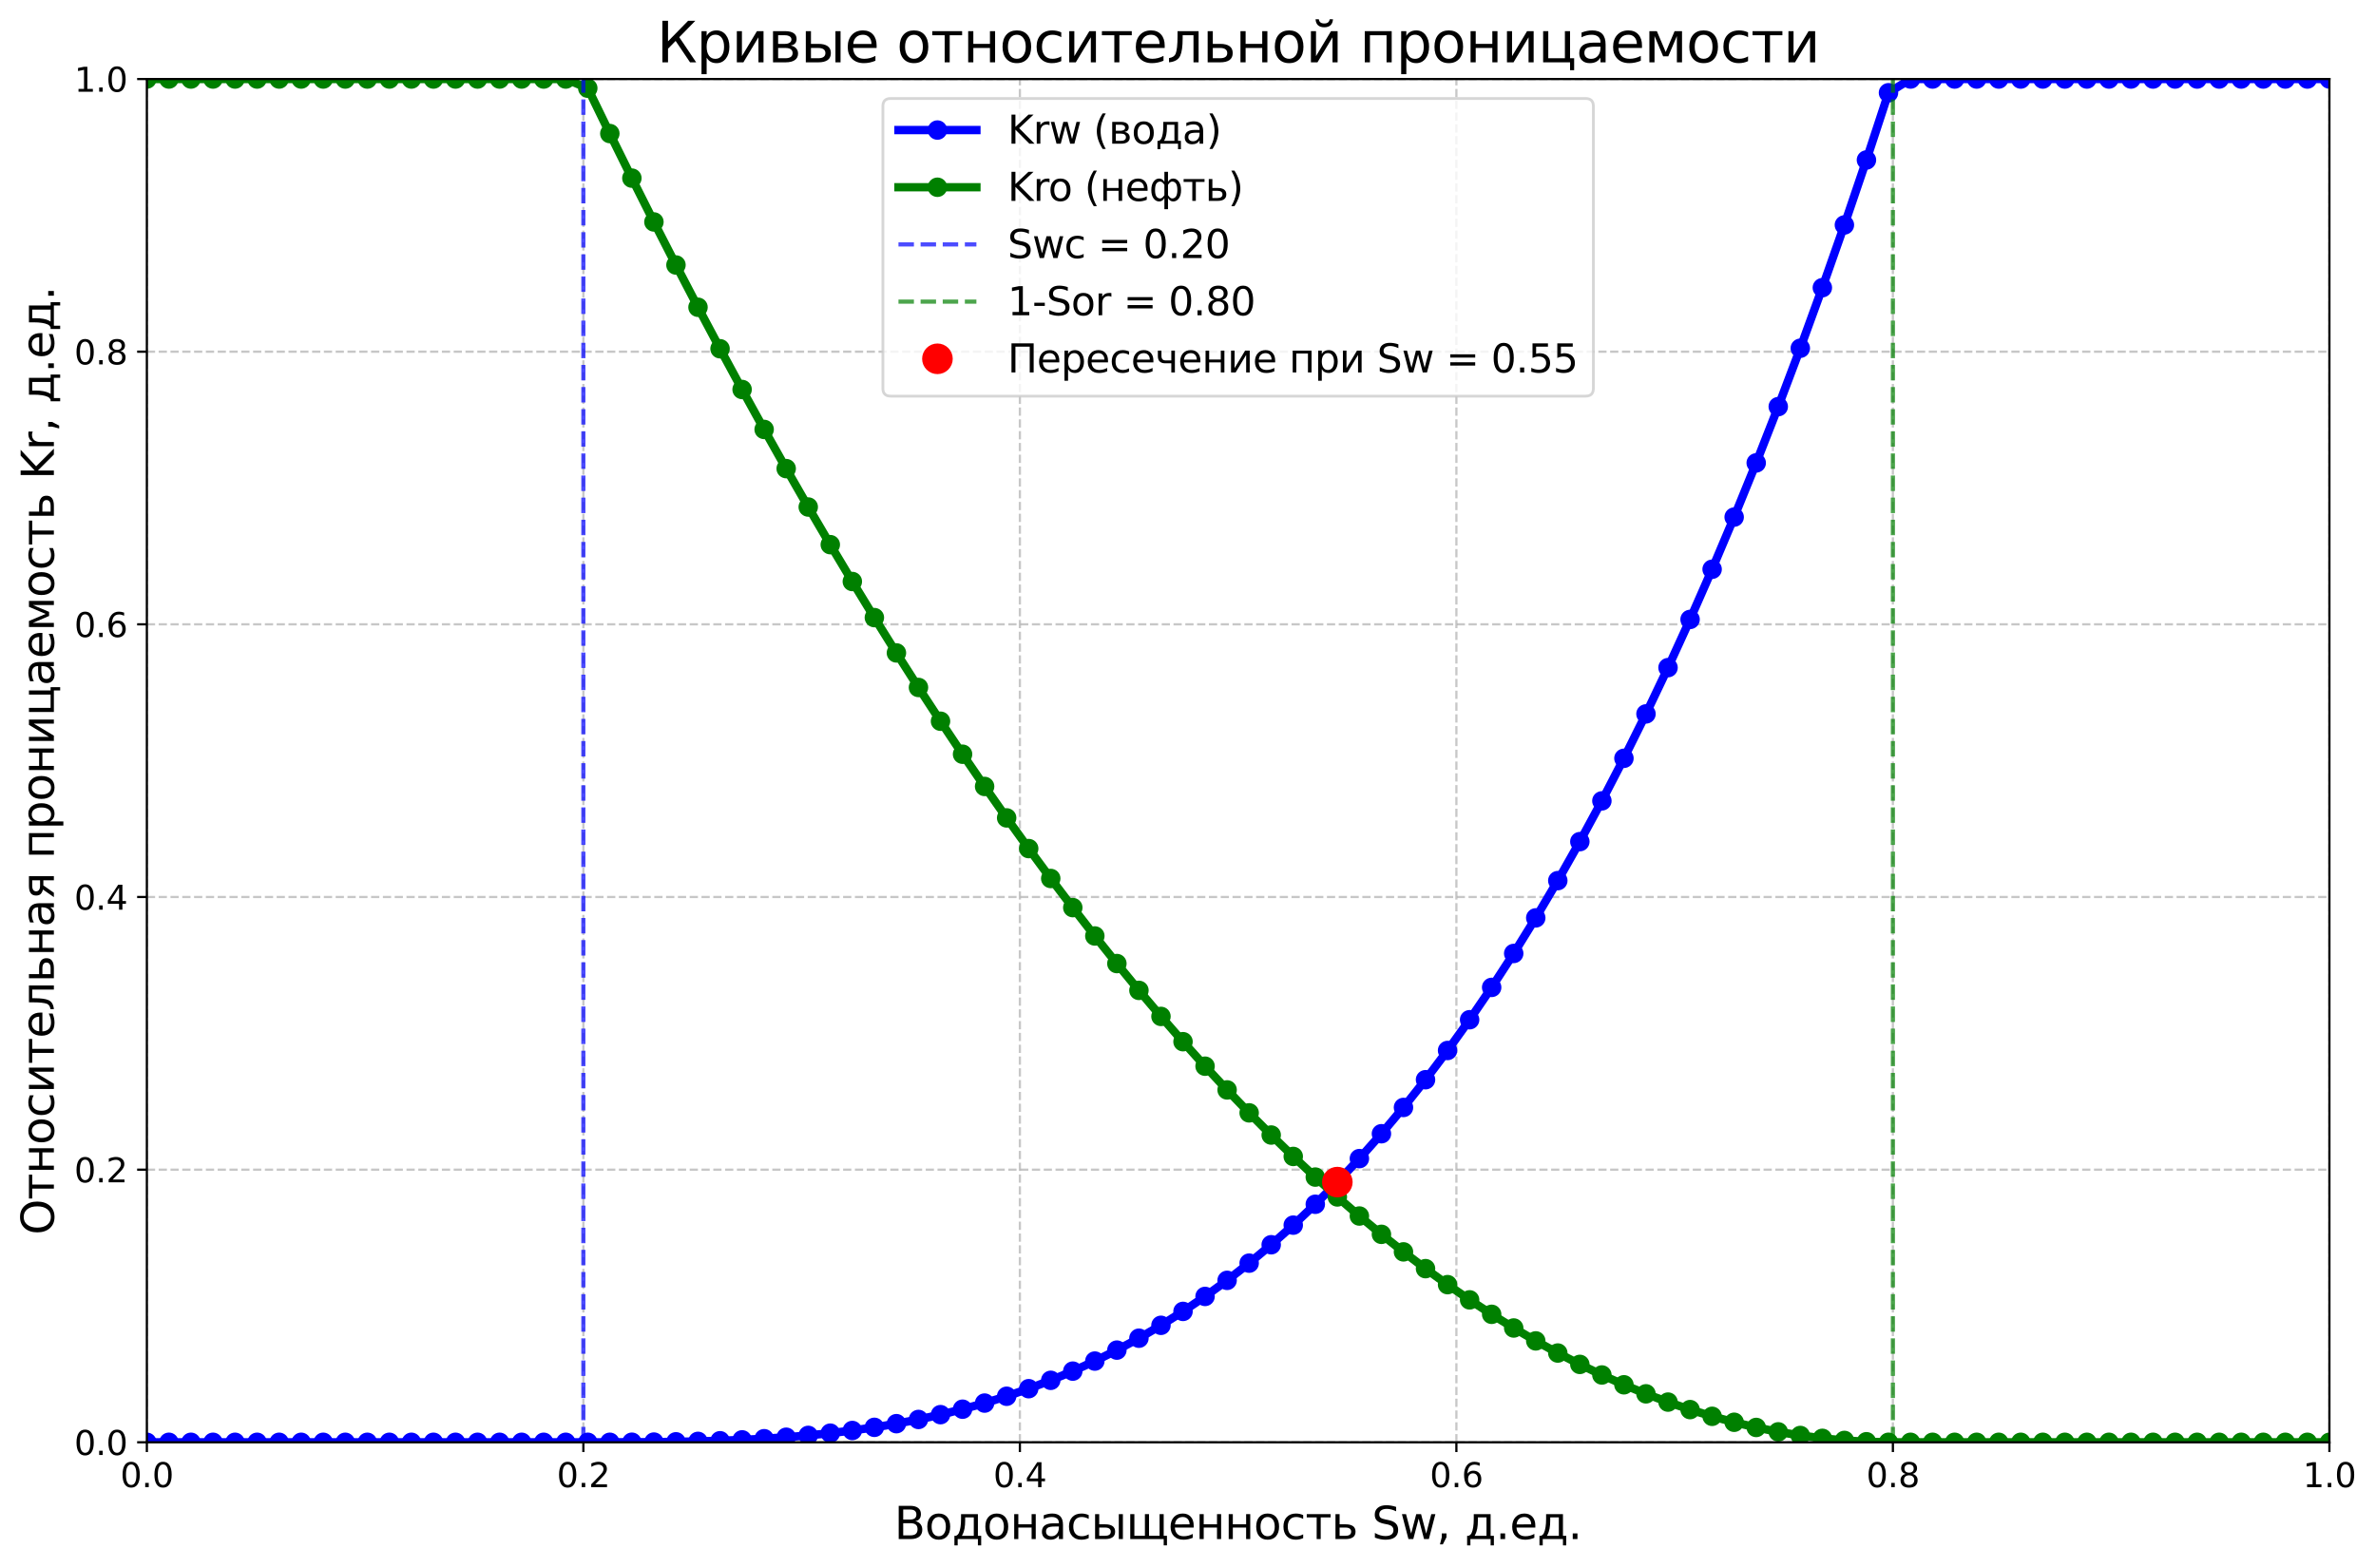 <?xml version="1.0" encoding="utf-8" standalone="no"?>
<!DOCTYPE svg PUBLIC "-//W3C//DTD SVG 1.1//EN"
  "http://www.w3.org/Graphics/SVG/1.1/DTD/svg11.dtd">
<svg xmlns:xlink="http://www.w3.org/1999/xlink" width="853.706pt" height="563.576pt" viewBox="0 0 853.706 563.576" xmlns="http://www.w3.org/2000/svg" version="1.1">
 <defs>
  <style type="text/css">*{stroke-linejoin: round; stroke-linecap: butt}</style>
 </defs>
 <g id="figure_1">
  <g id="patch_1">
   <path d="M 0 563.576 
L 853.706 563.576 
L 853.706 0 
L 0 0 
z
" style="fill: #ffffff"/>
  </g>
  <g id="axes_1">
   <g id="patch_2">
    <path d="M 52.769 518.277 
L 836.964 518.277 
L 836.964 28.397 
L 52.769 28.397 
z
" style="fill: #ffffff"/>
   </g>
   <g id="matplotlib.axis_1">
    <g id="xtick_1">
     <g id="line2d_1">
      <path d="M 52.769 518.277 
L 52.769 28.397 
" clip-path="url(#p3306051ab4)" style="fill: none; stroke-dasharray: 2.96,1.28; stroke-dashoffset: 0; stroke: #b0b0b0; stroke-opacity: 0.7; stroke-width: 0.8"/>
     </g>
     <g id="line2d_2">
      <defs>
       <path id="m32785b748e" d="M 0 0 
L 0 3.5 
" style="stroke: #000000; stroke-width: 0.8"/>
      </defs>
      <g>
       <use xlink:href="#m32785b748e" x="52.769" y="518.277" style="stroke: #000000; stroke-width: 0.8"/>
      </g>
     </g>
     <g id="text_1">
      <!-- 0.0 -->
      <g transform="translate(43.227 534.395) scale(0.12 -0.12)">
       <defs>
        <path id="DejaVuSans-30" d="M 2034 4250 
Q 1547 4250 1301 3770 
Q 1056 3291 1056 2328 
Q 1056 1369 1301 889 
Q 1547 409 2034 409 
Q 2525 409 2770 889 
Q 3016 1369 3016 2328 
Q 3016 3291 2770 3770 
Q 2525 4250 2034 4250 
z
M 2034 4750 
Q 2819 4750 3233 4129 
Q 3647 3509 3647 2328 
Q 3647 1150 3233 529 
Q 2819 -91 2034 -91 
Q 1250 -91 836 529 
Q 422 1150 422 2328 
Q 422 3509 836 4129 
Q 1250 4750 2034 4750 
z
" transform="scale(0.016)"/>
        <path id="DejaVuSans-2e" d="M 684 794 
L 1344 794 
L 1344 0 
L 684 0 
L 684 794 
z
" transform="scale(0.016)"/>
       </defs>
       <use xlink:href="#DejaVuSans-30"/>
       <use xlink:href="#DejaVuSans-2e" transform="translate(63.623 0)"/>
       <use xlink:href="#DejaVuSans-30" transform="translate(95.41 0)"/>
      </g>
     </g>
    </g>
    <g id="xtick_2">
     <g id="line2d_3">
      <path d="M 209.608 518.277 
L 209.608 28.397 
" clip-path="url(#p3306051ab4)" style="fill: none; stroke-dasharray: 2.96,1.28; stroke-dashoffset: 0; stroke: #b0b0b0; stroke-opacity: 0.7; stroke-width: 0.8"/>
     </g>
     <g id="line2d_4">
      <g>
       <use xlink:href="#m32785b748e" x="209.608" y="518.277" style="stroke: #000000; stroke-width: 0.8"/>
      </g>
     </g>
     <g id="text_2">
      <!-- 0.2 -->
      <g transform="translate(200.066 534.395) scale(0.12 -0.12)">
       <defs>
        <path id="DejaVuSans-32" d="M 1228 531 
L 3431 531 
L 3431 0 
L 469 0 
L 469 531 
Q 828 903 1448 1529 
Q 2069 2156 2228 2338 
Q 2531 2678 2651 2914 
Q 2772 3150 2772 3378 
Q 2772 3750 2511 3984 
Q 2250 4219 1831 4219 
Q 1534 4219 1204 4116 
Q 875 4013 500 3803 
L 500 4441 
Q 881 4594 1212 4672 
Q 1544 4750 1819 4750 
Q 2544 4750 2975 4387 
Q 3406 4025 3406 3419 
Q 3406 3131 3298 2873 
Q 3191 2616 2906 2266 
Q 2828 2175 2409 1742 
Q 1991 1309 1228 531 
z
" transform="scale(0.016)"/>
       </defs>
       <use xlink:href="#DejaVuSans-30"/>
       <use xlink:href="#DejaVuSans-2e" transform="translate(63.623 0)"/>
       <use xlink:href="#DejaVuSans-32" transform="translate(95.41 0)"/>
      </g>
     </g>
    </g>
    <g id="xtick_3">
     <g id="line2d_5">
      <path d="M 366.447 518.277 
L 366.447 28.397 
" clip-path="url(#p3306051ab4)" style="fill: none; stroke-dasharray: 2.96,1.28; stroke-dashoffset: 0; stroke: #b0b0b0; stroke-opacity: 0.7; stroke-width: 0.8"/>
     </g>
     <g id="line2d_6">
      <g>
       <use xlink:href="#m32785b748e" x="366.447" y="518.277" style="stroke: #000000; stroke-width: 0.8"/>
      </g>
     </g>
     <g id="text_3">
      <!-- 0.4 -->
      <g transform="translate(356.905 534.395) scale(0.12 -0.12)">
       <defs>
        <path id="DejaVuSans-34" d="M 2419 4116 
L 825 1625 
L 2419 1625 
L 2419 4116 
z
M 2253 4666 
L 3047 4666 
L 3047 1625 
L 3713 1625 
L 3713 1100 
L 3047 1100 
L 3047 0 
L 2419 0 
L 2419 1100 
L 313 1100 
L 313 1709 
L 2253 4666 
z
" transform="scale(0.016)"/>
       </defs>
       <use xlink:href="#DejaVuSans-30"/>
       <use xlink:href="#DejaVuSans-2e" transform="translate(63.623 0)"/>
       <use xlink:href="#DejaVuSans-34" transform="translate(95.41 0)"/>
      </g>
     </g>
    </g>
    <g id="xtick_4">
     <g id="line2d_7">
      <path d="M 523.286 518.277 
L 523.286 28.397 
" clip-path="url(#p3306051ab4)" style="fill: none; stroke-dasharray: 2.96,1.28; stroke-dashoffset: 0; stroke: #b0b0b0; stroke-opacity: 0.7; stroke-width: 0.8"/>
     </g>
     <g id="line2d_8">
      <g>
       <use xlink:href="#m32785b748e" x="523.286" y="518.277" style="stroke: #000000; stroke-width: 0.8"/>
      </g>
     </g>
     <g id="text_4">
      <!-- 0.6 -->
      <g transform="translate(513.744 534.395) scale(0.12 -0.12)">
       <defs>
        <path id="DejaVuSans-36" d="M 2113 2584 
Q 1688 2584 1439 2293 
Q 1191 2003 1191 1497 
Q 1191 994 1439 701 
Q 1688 409 2113 409 
Q 2538 409 2786 701 
Q 3034 994 3034 1497 
Q 3034 2003 2786 2293 
Q 2538 2584 2113 2584 
z
M 3366 4563 
L 3366 3988 
Q 3128 4100 2886 4159 
Q 2644 4219 2406 4219 
Q 1781 4219 1451 3797 
Q 1122 3375 1075 2522 
Q 1259 2794 1537 2939 
Q 1816 3084 2150 3084 
Q 2853 3084 3261 2657 
Q 3669 2231 3669 1497 
Q 3669 778 3244 343 
Q 2819 -91 2113 -91 
Q 1303 -91 875 529 
Q 447 1150 447 2328 
Q 447 3434 972 4092 
Q 1497 4750 2381 4750 
Q 2619 4750 2861 4703 
Q 3103 4656 3366 4563 
z
" transform="scale(0.016)"/>
       </defs>
       <use xlink:href="#DejaVuSans-30"/>
       <use xlink:href="#DejaVuSans-2e" transform="translate(63.623 0)"/>
       <use xlink:href="#DejaVuSans-36" transform="translate(95.41 0)"/>
      </g>
     </g>
    </g>
    <g id="xtick_5">
     <g id="line2d_9">
      <path d="M 680.125 518.277 
L 680.125 28.397 
" clip-path="url(#p3306051ab4)" style="fill: none; stroke-dasharray: 2.96,1.28; stroke-dashoffset: 0; stroke: #b0b0b0; stroke-opacity: 0.7; stroke-width: 0.8"/>
     </g>
     <g id="line2d_10">
      <g>
       <use xlink:href="#m32785b748e" x="680.125" y="518.277" style="stroke: #000000; stroke-width: 0.8"/>
      </g>
     </g>
     <g id="text_5">
      <!-- 0.8 -->
      <g transform="translate(670.583 534.395) scale(0.12 -0.12)">
       <defs>
        <path id="DejaVuSans-38" d="M 2034 2216 
Q 1584 2216 1326 1975 
Q 1069 1734 1069 1313 
Q 1069 891 1326 650 
Q 1584 409 2034 409 
Q 2484 409 2743 651 
Q 3003 894 3003 1313 
Q 3003 1734 2745 1975 
Q 2488 2216 2034 2216 
z
M 1403 2484 
Q 997 2584 770 2862 
Q 544 3141 544 3541 
Q 544 4100 942 4425 
Q 1341 4750 2034 4750 
Q 2731 4750 3128 4425 
Q 3525 4100 3525 3541 
Q 3525 3141 3298 2862 
Q 3072 2584 2669 2484 
Q 3125 2378 3379 2068 
Q 3634 1759 3634 1313 
Q 3634 634 3220 271 
Q 2806 -91 2034 -91 
Q 1263 -91 848 271 
Q 434 634 434 1313 
Q 434 1759 690 2068 
Q 947 2378 1403 2484 
z
M 1172 3481 
Q 1172 3119 1398 2916 
Q 1625 2713 2034 2713 
Q 2441 2713 2670 2916 
Q 2900 3119 2900 3481 
Q 2900 3844 2670 4047 
Q 2441 4250 2034 4250 
Q 1625 4250 1398 4047 
Q 1172 3844 1172 3481 
z
" transform="scale(0.016)"/>
       </defs>
       <use xlink:href="#DejaVuSans-30"/>
       <use xlink:href="#DejaVuSans-2e" transform="translate(63.623 0)"/>
       <use xlink:href="#DejaVuSans-38" transform="translate(95.41 0)"/>
      </g>
     </g>
    </g>
    <g id="xtick_6">
     <g id="line2d_11">
      <path d="M 836.964 518.277 
L 836.964 28.397 
" clip-path="url(#p3306051ab4)" style="fill: none; stroke-dasharray: 2.96,1.28; stroke-dashoffset: 0; stroke: #b0b0b0; stroke-opacity: 0.7; stroke-width: 0.8"/>
     </g>
     <g id="line2d_12">
      <g>
       <use xlink:href="#m32785b748e" x="836.964" y="518.277" style="stroke: #000000; stroke-width: 0.8"/>
      </g>
     </g>
     <g id="text_6">
      <!-- 1.0 -->
      <g transform="translate(827.422 534.395) scale(0.12 -0.12)">
       <defs>
        <path id="DejaVuSans-31" d="M 794 531 
L 1825 531 
L 1825 4091 
L 703 3866 
L 703 4441 
L 1819 4666 
L 2450 4666 
L 2450 531 
L 3481 531 
L 3481 0 
L 794 0 
L 794 531 
z
" transform="scale(0.016)"/>
       </defs>
       <use xlink:href="#DejaVuSans-31"/>
       <use xlink:href="#DejaVuSans-2e" transform="translate(63.623 0)"/>
       <use xlink:href="#DejaVuSans-30" transform="translate(95.41 0)"/>
      </g>
     </g>
    </g>
    <g id="text_7">
     <!-- Водонасыщенность Sw, д.ед. -->
     <g transform="translate(321.304 553.048) scale(0.16 -0.16)">
      <defs>
       <path id="DejaVuSans-412" d="M 1259 2228 
L 1259 519 
L 2272 519 
Q 2781 519 3026 730 
Q 3272 941 3272 1375 
Q 3272 1813 3026 2020 
Q 2781 2228 2272 2228 
L 1259 2228 
z
M 1259 4147 
L 1259 2741 
L 2194 2741 
Q 2656 2741 2882 2914 
Q 3109 3088 3109 3444 
Q 3109 3797 2882 3972 
Q 2656 4147 2194 4147 
L 1259 4147 
z
M 628 4666 
L 2241 4666 
Q 2963 4666 3353 4366 
Q 3744 4066 3744 3513 
Q 3744 3084 3544 2831 
Q 3344 2578 2956 2516 
Q 3422 2416 3680 2098 
Q 3938 1781 3938 1306 
Q 3938 681 3513 340 
Q 3088 0 2303 0 
L 628 0 
L 628 4666 
z
" transform="scale(0.016)"/>
       <path id="DejaVuSans-43e" d="M 1959 3097 
Q 1497 3097 1228 2736 
Q 959 2375 959 1747 
Q 959 1119 1226 758 
Q 1494 397 1959 397 
Q 2419 397 2687 759 
Q 2956 1122 2956 1747 
Q 2956 2369 2687 2733 
Q 2419 3097 1959 3097 
z
M 1959 3584 
Q 2709 3584 3137 3096 
Q 3566 2609 3566 1747 
Q 3566 888 3137 398 
Q 2709 -91 1959 -91 
Q 1206 -91 779 398 
Q 353 888 353 1747 
Q 353 2609 779 3096 
Q 1206 3584 1959 3584 
z
" transform="scale(0.016)"/>
       <path id="DejaVuSans-434" d="M 1384 459 
L 3053 459 
L 3053 3041 
L 1844 3041 
L 1844 2603 
Q 1844 1316 1475 628 
L 1384 459 
z
M 550 459 
Q 834 584 959 850 
Q 1266 1509 1266 2838 
L 1266 3500 
L 3631 3500 
L 3631 459 
L 4091 459 
L 4091 -884 
L 3631 -884 
L 3631 0 
L 794 0 
L 794 -884 
L 334 -884 
L 334 459 
L 550 459 
z
" transform="scale(0.016)"/>
       <path id="DejaVuSans-43d" d="M 581 3500 
L 1159 3500 
L 1159 2072 
L 3025 2072 
L 3025 3500 
L 3603 3500 
L 3603 0 
L 3025 0 
L 3025 1613 
L 1159 1613 
L 1159 0 
L 581 0 
L 581 3500 
z
" transform="scale(0.016)"/>
       <path id="DejaVuSans-430" d="M 2194 1759 
Q 1497 1759 1228 1600 
Q 959 1441 959 1056 
Q 959 750 1161 570 
Q 1363 391 1709 391 
Q 2188 391 2477 730 
Q 2766 1069 2766 1631 
L 2766 1759 
L 2194 1759 
z
M 3341 1997 
L 3341 0 
L 2766 0 
L 2766 531 
Q 2569 213 2275 61 
Q 1981 -91 1556 -91 
Q 1019 -91 701 211 
Q 384 513 384 1019 
Q 384 1609 779 1909 
Q 1175 2209 1959 2209 
L 2766 2209 
L 2766 2266 
Q 2766 2663 2505 2880 
Q 2244 3097 1772 3097 
Q 1472 3097 1187 3025 
Q 903 2953 641 2809 
L 641 3341 
Q 956 3463 1253 3523 
Q 1550 3584 1831 3584 
Q 2591 3584 2966 3190 
Q 3341 2797 3341 1997 
z
" transform="scale(0.016)"/>
       <path id="DejaVuSans-441" d="M 3122 3366 
L 3122 2828 
Q 2878 2963 2633 3030 
Q 2388 3097 2138 3097 
Q 1578 3097 1268 2742 
Q 959 2388 959 1747 
Q 959 1106 1268 751 
Q 1578 397 2138 397 
Q 2388 397 2633 464 
Q 2878 531 3122 666 
L 3122 134 
Q 2881 22 2623 -34 
Q 2366 -91 2075 -91 
Q 1284 -91 818 406 
Q 353 903 353 1747 
Q 353 2603 823 3093 
Q 1294 3584 2113 3584 
Q 2378 3584 2631 3529 
Q 2884 3475 3122 3366 
z
" transform="scale(0.016)"/>
       <path id="DejaVuSans-44b" d="M 3907 3500 
L 4482 3500 
L 4482 0 
L 3907 0 
L 3907 3500 
z
M 4195 3584 
L 4195 3584 
z
M 2781 1038 
Q 2781 1319 2576 1466 
Q 2372 1613 1978 1613 
L 1159 1613 
L 1159 459 
L 1978 459 
Q 2372 459 2576 607 
Q 2781 756 2781 1038 
z
M 581 3500 
L 1159 3500 
L 1159 2072 
L 2003 2072 
Q 2672 2072 3033 1817 
Q 3394 1563 3394 1038 
Q 3394 513 3033 256 
Q 2672 0 2003 0 
L 581 0 
L 581 3500 
z
" transform="scale(0.016)"/>
       <path id="DejaVuSans-449" d="M 5275 0 
L 581 0 
L 581 3500 
L 1159 3500 
L 1159 459 
L 2638 459 
L 2638 3500 
L 3216 3500 
L 3216 459 
L 4697 459 
L 4697 3500 
L 5275 3500 
L 5275 459 
L 5734 459 
L 5734 -884 
L 5275 -884 
L 5275 0 
z
" transform="scale(0.016)"/>
       <path id="DejaVuSans-435" d="M 3597 1894 
L 3597 1613 
L 953 1613 
Q 991 1019 1311 708 
Q 1631 397 2203 397 
Q 2534 397 2845 478 
Q 3156 559 3463 722 
L 3463 178 
Q 3153 47 2828 -22 
Q 2503 -91 2169 -91 
Q 1331 -91 842 396 
Q 353 884 353 1716 
Q 353 2575 817 3079 
Q 1281 3584 2069 3584 
Q 2775 3584 3186 3129 
Q 3597 2675 3597 1894 
z
M 3022 2063 
Q 3016 2534 2758 2815 
Q 2500 3097 2075 3097 
Q 1594 3097 1305 2825 
Q 1016 2553 972 2059 
L 3022 2063 
z
" transform="scale(0.016)"/>
       <path id="DejaVuSans-442" d="M 188 3500 
L 3541 3500 
L 3541 3041 
L 2147 3041 
L 2147 0 
L 1581 0 
L 1581 3041 
L 188 3041 
L 188 3500 
z
" transform="scale(0.016)"/>
       <path id="DejaVuSans-44c" d="M 2781 1038 
Q 2781 1319 2576 1466 
Q 2372 1613 1978 1613 
L 1159 1613 
L 1159 459 
L 1978 459 
Q 2372 459 2576 607 
Q 2781 756 2781 1038 
z
M 581 3500 
L 1159 3500 
L 1159 2072 
L 2003 2072 
Q 2672 2072 3033 1817 
Q 3394 1563 3394 1038 
Q 3394 513 3033 256 
Q 2672 0 2003 0 
L 581 0 
L 581 3500 
z
" transform="scale(0.016)"/>
       <path id="DejaVuSans-20" transform="scale(0.016)"/>
       <path id="DejaVuSans-53" d="M 3425 4513 
L 3425 3897 
Q 3066 4069 2747 4153 
Q 2428 4238 2131 4238 
Q 1616 4238 1336 4038 
Q 1056 3838 1056 3469 
Q 1056 3159 1242 3001 
Q 1428 2844 1947 2747 
L 2328 2669 
Q 3034 2534 3370 2195 
Q 3706 1856 3706 1288 
Q 3706 609 3251 259 
Q 2797 -91 1919 -91 
Q 1588 -91 1214 -16 
Q 841 59 441 206 
L 441 856 
Q 825 641 1194 531 
Q 1563 422 1919 422 
Q 2459 422 2753 634 
Q 3047 847 3047 1241 
Q 3047 1584 2836 1778 
Q 2625 1972 2144 2069 
L 1759 2144 
Q 1053 2284 737 2584 
Q 422 2884 422 3419 
Q 422 4038 858 4394 
Q 1294 4750 2059 4750 
Q 2388 4750 2728 4690 
Q 3069 4631 3425 4513 
z
" transform="scale(0.016)"/>
       <path id="DejaVuSans-77" d="M 269 3500 
L 844 3500 
L 1563 769 
L 2278 3500 
L 2956 3500 
L 3675 769 
L 4391 3500 
L 4966 3500 
L 4050 0 
L 3372 0 
L 2619 2869 
L 1863 0 
L 1184 0 
L 269 3500 
z
" transform="scale(0.016)"/>
       <path id="DejaVuSans-2c" d="M 750 794 
L 1409 794 
L 1409 256 
L 897 -744 
L 494 -744 
L 750 256 
L 750 794 
z
" transform="scale(0.016)"/>
      </defs>
      <use xlink:href="#DejaVuSans-412"/>
      <use xlink:href="#DejaVuSans-43e" transform="translate(68.604 0)"/>
      <use xlink:href="#DejaVuSans-434" transform="translate(129.785 0)"/>
      <use xlink:href="#DejaVuSans-43e" transform="translate(198.926 0)"/>
      <use xlink:href="#DejaVuSans-43d" transform="translate(260.107 0)"/>
      <use xlink:href="#DejaVuSans-430" transform="translate(325.488 0)"/>
      <use xlink:href="#DejaVuSans-441" transform="translate(386.768 0)"/>
      <use xlink:href="#DejaVuSans-44b" transform="translate(441.748 0)"/>
      <use xlink:href="#DejaVuSans-449" transform="translate(520.703 0)"/>
      <use xlink:href="#DejaVuSans-435" transform="translate(614.893 0)"/>
      <use xlink:href="#DejaVuSans-43d" transform="translate(676.416 0)"/>
      <use xlink:href="#DejaVuSans-43d" transform="translate(741.797 0)"/>
      <use xlink:href="#DejaVuSans-43e" transform="translate(807.178 0)"/>
      <use xlink:href="#DejaVuSans-441" transform="translate(868.359 0)"/>
      <use xlink:href="#DejaVuSans-442" transform="translate(923.34 0)"/>
      <use xlink:href="#DejaVuSans-44c" transform="translate(981.592 0)"/>
      <use xlink:href="#DejaVuSans-20" transform="translate(1040.527 0)"/>
      <use xlink:href="#DejaVuSans-53" transform="translate(1072.314 0)"/>
      <use xlink:href="#DejaVuSans-77" transform="translate(1135.791 0)"/>
      <use xlink:href="#DejaVuSans-2c" transform="translate(1217.578 0)"/>
      <use xlink:href="#DejaVuSans-20" transform="translate(1249.365 0)"/>
      <use xlink:href="#DejaVuSans-434" transform="translate(1281.152 0)"/>
      <use xlink:href="#DejaVuSans-2e" transform="translate(1350.293 0)"/>
      <use xlink:href="#DejaVuSans-435" transform="translate(1382.08 0)"/>
      <use xlink:href="#DejaVuSans-434" transform="translate(1443.604 0)"/>
      <use xlink:href="#DejaVuSans-2e" transform="translate(1512.744 0)"/>
     </g>
    </g>
   </g>
   <g id="matplotlib.axis_2">
    <g id="ytick_1">
     <g id="line2d_13">
      <path d="M 52.769 518.277 
L 836.964 518.277 
" clip-path="url(#p3306051ab4)" style="fill: none; stroke-dasharray: 2.96,1.28; stroke-dashoffset: 0; stroke: #b0b0b0; stroke-opacity: 0.7; stroke-width: 0.8"/>
     </g>
     <g id="line2d_14">
      <defs>
       <path id="mf18266de7c" d="M 0 0 
L -3.5 0 
" style="stroke: #000000; stroke-width: 0.8"/>
      </defs>
      <g>
       <use xlink:href="#mf18266de7c" x="52.769" y="518.277" style="stroke: #000000; stroke-width: 0.8"/>
      </g>
     </g>
     <g id="text_8">
      <!-- 0.0 -->
      <g transform="translate(26.685 522.836) scale(0.12 -0.12)">
       <use xlink:href="#DejaVuSans-30"/>
       <use xlink:href="#DejaVuSans-2e" transform="translate(63.623 0)"/>
       <use xlink:href="#DejaVuSans-30" transform="translate(95.41 0)"/>
      </g>
     </g>
    </g>
    <g id="ytick_2">
     <g id="line2d_15">
      <path d="M 52.769 420.301 
L 836.964 420.301 
" clip-path="url(#p3306051ab4)" style="fill: none; stroke-dasharray: 2.96,1.28; stroke-dashoffset: 0; stroke: #b0b0b0; stroke-opacity: 0.7; stroke-width: 0.8"/>
     </g>
     <g id="line2d_16">
      <g>
       <use xlink:href="#mf18266de7c" x="52.769" y="420.301" style="stroke: #000000; stroke-width: 0.8"/>
      </g>
     </g>
     <g id="text_9">
      <!-- 0.2 -->
      <g transform="translate(26.685 424.86) scale(0.12 -0.12)">
       <use xlink:href="#DejaVuSans-30"/>
       <use xlink:href="#DejaVuSans-2e" transform="translate(63.623 0)"/>
       <use xlink:href="#DejaVuSans-32" transform="translate(95.41 0)"/>
      </g>
     </g>
    </g>
    <g id="ytick_3">
     <g id="line2d_17">
      <path d="M 52.769 322.325 
L 836.964 322.325 
" clip-path="url(#p3306051ab4)" style="fill: none; stroke-dasharray: 2.96,1.28; stroke-dashoffset: 0; stroke: #b0b0b0; stroke-opacity: 0.7; stroke-width: 0.8"/>
     </g>
     <g id="line2d_18">
      <g>
       <use xlink:href="#mf18266de7c" x="52.769" y="322.325" style="stroke: #000000; stroke-width: 0.8"/>
      </g>
     </g>
     <g id="text_10">
      <!-- 0.4 -->
      <g transform="translate(26.685 326.884) scale(0.12 -0.12)">
       <use xlink:href="#DejaVuSans-30"/>
       <use xlink:href="#DejaVuSans-2e" transform="translate(63.623 0)"/>
       <use xlink:href="#DejaVuSans-34" transform="translate(95.41 0)"/>
      </g>
     </g>
    </g>
    <g id="ytick_4">
     <g id="line2d_19">
      <path d="M 52.769 224.349 
L 836.964 224.349 
" clip-path="url(#p3306051ab4)" style="fill: none; stroke-dasharray: 2.96,1.28; stroke-dashoffset: 0; stroke: #b0b0b0; stroke-opacity: 0.7; stroke-width: 0.8"/>
     </g>
     <g id="line2d_20">
      <g>
       <use xlink:href="#mf18266de7c" x="52.769" y="224.349" style="stroke: #000000; stroke-width: 0.8"/>
      </g>
     </g>
     <g id="text_11">
      <!-- 0.6 -->
      <g transform="translate(26.685 228.908) scale(0.12 -0.12)">
       <use xlink:href="#DejaVuSans-30"/>
       <use xlink:href="#DejaVuSans-2e" transform="translate(63.623 0)"/>
       <use xlink:href="#DejaVuSans-36" transform="translate(95.41 0)"/>
      </g>
     </g>
    </g>
    <g id="ytick_5">
     <g id="line2d_21">
      <path d="M 52.769 126.373 
L 836.964 126.373 
" clip-path="url(#p3306051ab4)" style="fill: none; stroke-dasharray: 2.96,1.28; stroke-dashoffset: 0; stroke: #b0b0b0; stroke-opacity: 0.7; stroke-width: 0.8"/>
     </g>
     <g id="line2d_22">
      <g>
       <use xlink:href="#mf18266de7c" x="52.769" y="126.373" style="stroke: #000000; stroke-width: 0.8"/>
      </g>
     </g>
     <g id="text_12">
      <!-- 0.8 -->
      <g transform="translate(26.685 130.932) scale(0.12 -0.12)">
       <use xlink:href="#DejaVuSans-30"/>
       <use xlink:href="#DejaVuSans-2e" transform="translate(63.623 0)"/>
       <use xlink:href="#DejaVuSans-38" transform="translate(95.41 0)"/>
      </g>
     </g>
    </g>
    <g id="ytick_6">
     <g id="line2d_23">
      <path d="M 52.769 28.397 
L 836.964 28.397 
" clip-path="url(#p3306051ab4)" style="fill: none; stroke-dasharray: 2.96,1.28; stroke-dashoffset: 0; stroke: #b0b0b0; stroke-opacity: 0.7; stroke-width: 0.8"/>
     </g>
     <g id="line2d_24">
      <g>
       <use xlink:href="#mf18266de7c" x="52.769" y="28.397" style="stroke: #000000; stroke-width: 0.8"/>
      </g>
     </g>
     <g id="text_13">
      <!-- 1.0 -->
      <g transform="translate(26.685 32.956) scale(0.12 -0.12)">
       <use xlink:href="#DejaVuSans-31"/>
       <use xlink:href="#DejaVuSans-2e" transform="translate(63.623 0)"/>
       <use xlink:href="#DejaVuSans-30" transform="translate(95.41 0)"/>
      </g>
     </g>
    </g>
    <g id="text_14">
     <!-- Относительная проницаемость Kr, д.ед. -->
     <g transform="translate(19.358 443.754) rotate(-90) scale(0.16 -0.16)">
      <defs>
       <path id="DejaVuSans-41e" d="M 2522 4238 
Q 1834 4238 1429 3725 
Q 1025 3213 1025 2328 
Q 1025 1447 1429 934 
Q 1834 422 2522 422 
Q 3209 422 3611 934 
Q 4013 1447 4013 2328 
Q 4013 3213 3611 3725 
Q 3209 4238 2522 4238 
z
M 2522 4750 
Q 3503 4750 4090 4092 
Q 4678 3434 4678 2328 
Q 4678 1225 4090 567 
Q 3503 -91 2522 -91 
Q 1538 -91 948 565 
Q 359 1222 359 2328 
Q 359 3434 948 4092 
Q 1538 4750 2522 4750 
z
" transform="scale(0.016)"/>
       <path id="DejaVuSans-438" d="M 3578 3500 
L 3578 0 
L 3006 0 
L 3006 2809 
L 1319 0 
L 581 0 
L 581 3500 
L 1153 3500 
L 1153 697 
L 2838 3500 
L 3578 3500 
z
" transform="scale(0.016)"/>
       <path id="DejaVuSans-43b" d="M 238 0 
L 238 478 
Q 806 566 981 959 
Q 1194 1513 1194 2928 
L 1194 3500 
L 3559 3500 
L 3559 0 
L 2984 0 
L 2984 3041 
L 1769 3041 
L 1769 2694 
Q 1769 1344 1494 738 
Q 1200 91 238 0 
z
" transform="scale(0.016)"/>
       <path id="DejaVuSans-44f" d="M 1181 2491 
Q 1181 2231 1381 2084 
Q 1581 1938 1953 1938 
L 2728 1938 
L 2728 3041 
L 1953 3041 
Q 1581 3041 1381 2897 
Q 1181 2753 1181 2491 
z
M 363 0 
L 1431 1534 
Q 1069 1616 828 1830 
Q 588 2044 588 2491 
Q 588 2997 923 3248 
Q 1259 3500 1938 3500 
L 3306 3500 
L 3306 0 
L 2728 0 
L 2728 1478 
L 2013 1478 
L 981 0 
L 363 0 
z
" transform="scale(0.016)"/>
       <path id="DejaVuSans-43f" d="M 3603 3500 
L 3603 0 
L 3025 0 
L 3025 3041 
L 1159 3041 
L 1159 0 
L 581 0 
L 581 3500 
L 3603 3500 
z
" transform="scale(0.016)"/>
       <path id="DejaVuSans-440" d="M 1159 525 
L 1159 -1331 
L 581 -1331 
L 581 3500 
L 1159 3500 
L 1159 2969 
Q 1341 3281 1617 3432 
Q 1894 3584 2278 3584 
Q 2916 3584 3314 3078 
Q 3713 2572 3713 1747 
Q 3713 922 3314 415 
Q 2916 -91 2278 -91 
Q 1894 -91 1617 61 
Q 1341 213 1159 525 
z
M 3116 1747 
Q 3116 2381 2855 2742 
Q 2594 3103 2138 3103 
Q 1681 3103 1420 2742 
Q 1159 2381 1159 1747 
Q 1159 1113 1420 752 
Q 1681 391 2138 391 
Q 2594 391 2855 752 
Q 3116 1113 3116 1747 
z
" transform="scale(0.016)"/>
       <path id="DejaVuSans-446" d="M 3603 0 
L 581 0 
L 581 3500 
L 1159 3500 
L 1159 459 
L 3025 459 
L 3025 3500 
L 3603 3500 
L 3603 459 
L 4063 459 
L 4063 -884 
L 3603 -884 
L 3603 0 
z
" transform="scale(0.016)"/>
       <path id="DejaVuSans-43c" d="M 581 3500 
L 1422 3500 
L 2416 1156 
L 3413 3500 
L 4247 3500 
L 4247 0 
L 3669 0 
L 3669 2950 
L 2703 672 
L 2128 672 
L 1159 2950 
L 1159 0 
L 581 0 
L 581 3500 
z
" transform="scale(0.016)"/>
       <path id="DejaVuSans-4b" d="M 628 4666 
L 1259 4666 
L 1259 2694 
L 3353 4666 
L 4166 4666 
L 1850 2491 
L 4331 0 
L 3500 0 
L 1259 2247 
L 1259 0 
L 628 0 
L 628 4666 
z
" transform="scale(0.016)"/>
       <path id="DejaVuSans-72" d="M 2631 2963 
Q 2534 3019 2420 3045 
Q 2306 3072 2169 3072 
Q 1681 3072 1420 2755 
Q 1159 2438 1159 1844 
L 1159 0 
L 581 0 
L 581 3500 
L 1159 3500 
L 1159 2956 
Q 1341 3275 1631 3429 
Q 1922 3584 2338 3584 
Q 2397 3584 2469 3576 
Q 2541 3569 2628 3553 
L 2631 2963 
z
" transform="scale(0.016)"/>
      </defs>
      <use xlink:href="#DejaVuSans-41e"/>
      <use xlink:href="#DejaVuSans-442" transform="translate(78.711 0)"/>
      <use xlink:href="#DejaVuSans-43d" transform="translate(136.963 0)"/>
      <use xlink:href="#DejaVuSans-43e" transform="translate(202.344 0)"/>
      <use xlink:href="#DejaVuSans-441" transform="translate(263.525 0)"/>
      <use xlink:href="#DejaVuSans-438" transform="translate(318.506 0)"/>
      <use xlink:href="#DejaVuSans-442" transform="translate(383.496 0)"/>
      <use xlink:href="#DejaVuSans-435" transform="translate(441.748 0)"/>
      <use xlink:href="#DejaVuSans-43b" transform="translate(503.271 0)"/>
      <use xlink:href="#DejaVuSans-44c" transform="translate(567.188 0)"/>
      <use xlink:href="#DejaVuSans-43d" transform="translate(626.123 0)"/>
      <use xlink:href="#DejaVuSans-430" transform="translate(691.504 0)"/>
      <use xlink:href="#DejaVuSans-44f" transform="translate(752.783 0)"/>
      <use xlink:href="#DejaVuSans-20" transform="translate(812.939 0)"/>
      <use xlink:href="#DejaVuSans-43f" transform="translate(844.727 0)"/>
      <use xlink:href="#DejaVuSans-440" transform="translate(910.107 0)"/>
      <use xlink:href="#DejaVuSans-43e" transform="translate(973.584 0)"/>
      <use xlink:href="#DejaVuSans-43d" transform="translate(1034.766 0)"/>
      <use xlink:href="#DejaVuSans-438" transform="translate(1100.146 0)"/>
      <use xlink:href="#DejaVuSans-446" transform="translate(1165.137 0)"/>
      <use xlink:href="#DejaVuSans-430" transform="translate(1233.203 0)"/>
      <use xlink:href="#DejaVuSans-435" transform="translate(1294.482 0)"/>
      <use xlink:href="#DejaVuSans-43c" transform="translate(1356.006 0)"/>
      <use xlink:href="#DejaVuSans-43e" transform="translate(1431.445 0)"/>
      <use xlink:href="#DejaVuSans-441" transform="translate(1492.627 0)"/>
      <use xlink:href="#DejaVuSans-442" transform="translate(1547.607 0)"/>
      <use xlink:href="#DejaVuSans-44c" transform="translate(1605.859 0)"/>
      <use xlink:href="#DejaVuSans-20" transform="translate(1664.795 0)"/>
      <use xlink:href="#DejaVuSans-4b" transform="translate(1696.582 0)"/>
      <use xlink:href="#DejaVuSans-72" transform="translate(1762.158 0)"/>
      <use xlink:href="#DejaVuSans-2c" transform="translate(1803.271 0)"/>
      <use xlink:href="#DejaVuSans-20" transform="translate(1835.059 0)"/>
      <use xlink:href="#DejaVuSans-434" transform="translate(1866.846 0)"/>
      <use xlink:href="#DejaVuSans-2e" transform="translate(1935.986 0)"/>
      <use xlink:href="#DejaVuSans-435" transform="translate(1967.773 0)"/>
      <use xlink:href="#DejaVuSans-434" transform="translate(2029.297 0)"/>
      <use xlink:href="#DejaVuSans-2e" transform="translate(2098.438 0)"/>
     </g>
    </g>
   </g>
   <g id="line2d_25">
    <path d="M 52.769 518.277 
L 60.69 518.277 
L 68.611 518.277 
L 76.532 518.277 
L 84.453 518.277 
L 92.375 518.277 
L 100.296 518.277 
L 108.217 518.277 
L 116.138 518.277 
L 124.059 518.277 
L 131.98 518.277 
L 139.902 518.277 
L 147.823 518.277 
L 155.744 518.277 
L 163.665 518.277 
L 171.586 518.277 
L 179.507 518.277 
L 187.428 518.277 
L 195.35 518.277 
L 203.271 518.277 
L 211.192 518.277 
L 219.113 518.273 
L 227.034 518.252 
L 234.955 518.2 
L 242.877 518.104 
L 250.798 517.948 
L 258.719 517.72 
L 266.64 517.404 
L 274.561 516.988 
L 282.482 516.457 
L 290.404 515.796 
L 298.325 514.993 
L 306.246 514.033 
L 314.167 512.901 
L 322.088 511.584 
L 330.009 510.068 
L 337.931 508.339 
L 345.852 506.383 
L 353.773 504.186 
L 361.694 501.733 
L 369.615 499.011 
L 377.536 496.006 
L 385.458 492.703 
L 393.379 489.09 
L 401.3 485.15 
L 409.221 480.872 
L 417.142 476.24 
L 425.063 471.24 
L 432.985 465.859 
L 440.906 460.083 
L 448.827 453.897 
L 456.748 447.287 
L 464.669 440.24 
L 472.59 432.742 
L 480.511 424.778 
L 488.433 416.334 
L 496.354 407.396 
L 504.275 397.951 
L 512.196 387.984 
L 520.117 377.481 
L 528.038 366.429 
L 535.96 354.813 
L 543.881 342.619 
L 551.802 329.833 
L 559.723 316.442 
L 567.644 302.43 
L 575.565 287.785 
L 583.487 272.491 
L 591.408 256.536 
L 599.329 239.905 
L 607.25 222.584 
L 615.171 204.558 
L 623.092 185.815 
L 631.014 166.34 
L 638.935 146.118 
L 646.856 125.137 
L 654.777 103.381 
L 662.698 80.837 
L 670.619 57.491 
L 678.541 33.329 
L 686.462 28.397 
L 694.383 28.397 
L 702.304 28.397 
L 710.225 28.397 
L 718.146 28.397 
L 726.067 28.397 
L 733.989 28.397 
L 741.91 28.397 
L 749.831 28.397 
L 757.752 28.397 
L 765.673 28.397 
L 773.594 28.397 
L 781.516 28.397 
L 789.437 28.397 
L 797.358 28.397 
L 805.279 28.397 
L 813.2 28.397 
L 821.121 28.397 
L 829.043 28.397 
L 836.964 28.397 
" clip-path="url(#p3306051ab4)" style="fill: none; stroke: #0000ff; stroke-width: 3; stroke-linecap: square"/>
    <defs>
     <path id="m2d5fa3c51a" d="M 0 3 
C 0.796 3 1.559 2.684 2.121 2.121 
C 2.684 1.559 3 0.796 3 0 
C 3 -0.796 2.684 -1.559 2.121 -2.121 
C 1.559 -2.684 0.796 -3 0 -3 
C -0.796 -3 -1.559 -2.684 -2.121 -2.121 
C -2.684 -1.559 -3 -0.796 -3 0 
C -3 0.796 -2.684 1.559 -2.121 2.121 
C -1.559 2.684 -0.796 3 0 3 
z
" style="stroke: #0000ff"/>
    </defs>
    <g clip-path="url(#p3306051ab4)">
     <use xlink:href="#m2d5fa3c51a" x="52.769" y="518.277" style="fill: #0000ff; stroke: #0000ff"/>
     <use xlink:href="#m2d5fa3c51a" x="60.69" y="518.277" style="fill: #0000ff; stroke: #0000ff"/>
     <use xlink:href="#m2d5fa3c51a" x="68.611" y="518.277" style="fill: #0000ff; stroke: #0000ff"/>
     <use xlink:href="#m2d5fa3c51a" x="76.532" y="518.277" style="fill: #0000ff; stroke: #0000ff"/>
     <use xlink:href="#m2d5fa3c51a" x="84.453" y="518.277" style="fill: #0000ff; stroke: #0000ff"/>
     <use xlink:href="#m2d5fa3c51a" x="92.375" y="518.277" style="fill: #0000ff; stroke: #0000ff"/>
     <use xlink:href="#m2d5fa3c51a" x="100.296" y="518.277" style="fill: #0000ff; stroke: #0000ff"/>
     <use xlink:href="#m2d5fa3c51a" x="108.217" y="518.277" style="fill: #0000ff; stroke: #0000ff"/>
     <use xlink:href="#m2d5fa3c51a" x="116.138" y="518.277" style="fill: #0000ff; stroke: #0000ff"/>
     <use xlink:href="#m2d5fa3c51a" x="124.059" y="518.277" style="fill: #0000ff; stroke: #0000ff"/>
     <use xlink:href="#m2d5fa3c51a" x="131.98" y="518.277" style="fill: #0000ff; stroke: #0000ff"/>
     <use xlink:href="#m2d5fa3c51a" x="139.902" y="518.277" style="fill: #0000ff; stroke: #0000ff"/>
     <use xlink:href="#m2d5fa3c51a" x="147.823" y="518.277" style="fill: #0000ff; stroke: #0000ff"/>
     <use xlink:href="#m2d5fa3c51a" x="155.744" y="518.277" style="fill: #0000ff; stroke: #0000ff"/>
     <use xlink:href="#m2d5fa3c51a" x="163.665" y="518.277" style="fill: #0000ff; stroke: #0000ff"/>
     <use xlink:href="#m2d5fa3c51a" x="171.586" y="518.277" style="fill: #0000ff; stroke: #0000ff"/>
     <use xlink:href="#m2d5fa3c51a" x="179.507" y="518.277" style="fill: #0000ff; stroke: #0000ff"/>
     <use xlink:href="#m2d5fa3c51a" x="187.428" y="518.277" style="fill: #0000ff; stroke: #0000ff"/>
     <use xlink:href="#m2d5fa3c51a" x="195.35" y="518.277" style="fill: #0000ff; stroke: #0000ff"/>
     <use xlink:href="#m2d5fa3c51a" x="203.271" y="518.277" style="fill: #0000ff; stroke: #0000ff"/>
     <use xlink:href="#m2d5fa3c51a" x="211.192" y="518.277" style="fill: #0000ff; stroke: #0000ff"/>
     <use xlink:href="#m2d5fa3c51a" x="219.113" y="518.273" style="fill: #0000ff; stroke: #0000ff"/>
     <use xlink:href="#m2d5fa3c51a" x="227.034" y="518.252" style="fill: #0000ff; stroke: #0000ff"/>
     <use xlink:href="#m2d5fa3c51a" x="234.955" y="518.2" style="fill: #0000ff; stroke: #0000ff"/>
     <use xlink:href="#m2d5fa3c51a" x="242.877" y="518.104" style="fill: #0000ff; stroke: #0000ff"/>
     <use xlink:href="#m2d5fa3c51a" x="250.798" y="517.948" style="fill: #0000ff; stroke: #0000ff"/>
     <use xlink:href="#m2d5fa3c51a" x="258.719" y="517.72" style="fill: #0000ff; stroke: #0000ff"/>
     <use xlink:href="#m2d5fa3c51a" x="266.64" y="517.404" style="fill: #0000ff; stroke: #0000ff"/>
     <use xlink:href="#m2d5fa3c51a" x="274.561" y="516.988" style="fill: #0000ff; stroke: #0000ff"/>
     <use xlink:href="#m2d5fa3c51a" x="282.482" y="516.457" style="fill: #0000ff; stroke: #0000ff"/>
     <use xlink:href="#m2d5fa3c51a" x="290.404" y="515.796" style="fill: #0000ff; stroke: #0000ff"/>
     <use xlink:href="#m2d5fa3c51a" x="298.325" y="514.993" style="fill: #0000ff; stroke: #0000ff"/>
     <use xlink:href="#m2d5fa3c51a" x="306.246" y="514.033" style="fill: #0000ff; stroke: #0000ff"/>
     <use xlink:href="#m2d5fa3c51a" x="314.167" y="512.901" style="fill: #0000ff; stroke: #0000ff"/>
     <use xlink:href="#m2d5fa3c51a" x="322.088" y="511.584" style="fill: #0000ff; stroke: #0000ff"/>
     <use xlink:href="#m2d5fa3c51a" x="330.009" y="510.068" style="fill: #0000ff; stroke: #0000ff"/>
     <use xlink:href="#m2d5fa3c51a" x="337.931" y="508.339" style="fill: #0000ff; stroke: #0000ff"/>
     <use xlink:href="#m2d5fa3c51a" x="345.852" y="506.383" style="fill: #0000ff; stroke: #0000ff"/>
     <use xlink:href="#m2d5fa3c51a" x="353.773" y="504.186" style="fill: #0000ff; stroke: #0000ff"/>
     <use xlink:href="#m2d5fa3c51a" x="361.694" y="501.733" style="fill: #0000ff; stroke: #0000ff"/>
     <use xlink:href="#m2d5fa3c51a" x="369.615" y="499.011" style="fill: #0000ff; stroke: #0000ff"/>
     <use xlink:href="#m2d5fa3c51a" x="377.536" y="496.006" style="fill: #0000ff; stroke: #0000ff"/>
     <use xlink:href="#m2d5fa3c51a" x="385.458" y="492.703" style="fill: #0000ff; stroke: #0000ff"/>
     <use xlink:href="#m2d5fa3c51a" x="393.379" y="489.09" style="fill: #0000ff; stroke: #0000ff"/>
     <use xlink:href="#m2d5fa3c51a" x="401.3" y="485.15" style="fill: #0000ff; stroke: #0000ff"/>
     <use xlink:href="#m2d5fa3c51a" x="409.221" y="480.872" style="fill: #0000ff; stroke: #0000ff"/>
     <use xlink:href="#m2d5fa3c51a" x="417.142" y="476.24" style="fill: #0000ff; stroke: #0000ff"/>
     <use xlink:href="#m2d5fa3c51a" x="425.063" y="471.24" style="fill: #0000ff; stroke: #0000ff"/>
     <use xlink:href="#m2d5fa3c51a" x="432.985" y="465.859" style="fill: #0000ff; stroke: #0000ff"/>
     <use xlink:href="#m2d5fa3c51a" x="440.906" y="460.083" style="fill: #0000ff; stroke: #0000ff"/>
     <use xlink:href="#m2d5fa3c51a" x="448.827" y="453.897" style="fill: #0000ff; stroke: #0000ff"/>
     <use xlink:href="#m2d5fa3c51a" x="456.748" y="447.287" style="fill: #0000ff; stroke: #0000ff"/>
     <use xlink:href="#m2d5fa3c51a" x="464.669" y="440.24" style="fill: #0000ff; stroke: #0000ff"/>
     <use xlink:href="#m2d5fa3c51a" x="472.59" y="432.742" style="fill: #0000ff; stroke: #0000ff"/>
     <use xlink:href="#m2d5fa3c51a" x="480.511" y="424.778" style="fill: #0000ff; stroke: #0000ff"/>
     <use xlink:href="#m2d5fa3c51a" x="488.433" y="416.334" style="fill: #0000ff; stroke: #0000ff"/>
     <use xlink:href="#m2d5fa3c51a" x="496.354" y="407.396" style="fill: #0000ff; stroke: #0000ff"/>
     <use xlink:href="#m2d5fa3c51a" x="504.275" y="397.951" style="fill: #0000ff; stroke: #0000ff"/>
     <use xlink:href="#m2d5fa3c51a" x="512.196" y="387.984" style="fill: #0000ff; stroke: #0000ff"/>
     <use xlink:href="#m2d5fa3c51a" x="520.117" y="377.481" style="fill: #0000ff; stroke: #0000ff"/>
     <use xlink:href="#m2d5fa3c51a" x="528.038" y="366.429" style="fill: #0000ff; stroke: #0000ff"/>
     <use xlink:href="#m2d5fa3c51a" x="535.96" y="354.813" style="fill: #0000ff; stroke: #0000ff"/>
     <use xlink:href="#m2d5fa3c51a" x="543.881" y="342.619" style="fill: #0000ff; stroke: #0000ff"/>
     <use xlink:href="#m2d5fa3c51a" x="551.802" y="329.833" style="fill: #0000ff; stroke: #0000ff"/>
     <use xlink:href="#m2d5fa3c51a" x="559.723" y="316.442" style="fill: #0000ff; stroke: #0000ff"/>
     <use xlink:href="#m2d5fa3c51a" x="567.644" y="302.43" style="fill: #0000ff; stroke: #0000ff"/>
     <use xlink:href="#m2d5fa3c51a" x="575.565" y="287.785" style="fill: #0000ff; stroke: #0000ff"/>
     <use xlink:href="#m2d5fa3c51a" x="583.487" y="272.491" style="fill: #0000ff; stroke: #0000ff"/>
     <use xlink:href="#m2d5fa3c51a" x="591.408" y="256.536" style="fill: #0000ff; stroke: #0000ff"/>
     <use xlink:href="#m2d5fa3c51a" x="599.329" y="239.905" style="fill: #0000ff; stroke: #0000ff"/>
     <use xlink:href="#m2d5fa3c51a" x="607.25" y="222.584" style="fill: #0000ff; stroke: #0000ff"/>
     <use xlink:href="#m2d5fa3c51a" x="615.171" y="204.558" style="fill: #0000ff; stroke: #0000ff"/>
     <use xlink:href="#m2d5fa3c51a" x="623.092" y="185.815" style="fill: #0000ff; stroke: #0000ff"/>
     <use xlink:href="#m2d5fa3c51a" x="631.014" y="166.34" style="fill: #0000ff; stroke: #0000ff"/>
     <use xlink:href="#m2d5fa3c51a" x="638.935" y="146.118" style="fill: #0000ff; stroke: #0000ff"/>
     <use xlink:href="#m2d5fa3c51a" x="646.856" y="125.137" style="fill: #0000ff; stroke: #0000ff"/>
     <use xlink:href="#m2d5fa3c51a" x="654.777" y="103.381" style="fill: #0000ff; stroke: #0000ff"/>
     <use xlink:href="#m2d5fa3c51a" x="662.698" y="80.837" style="fill: #0000ff; stroke: #0000ff"/>
     <use xlink:href="#m2d5fa3c51a" x="670.619" y="57.491" style="fill: #0000ff; stroke: #0000ff"/>
     <use xlink:href="#m2d5fa3c51a" x="678.541" y="33.329" style="fill: #0000ff; stroke: #0000ff"/>
     <use xlink:href="#m2d5fa3c51a" x="686.462" y="28.397" style="fill: #0000ff; stroke: #0000ff"/>
     <use xlink:href="#m2d5fa3c51a" x="694.383" y="28.397" style="fill: #0000ff; stroke: #0000ff"/>
     <use xlink:href="#m2d5fa3c51a" x="702.304" y="28.397" style="fill: #0000ff; stroke: #0000ff"/>
     <use xlink:href="#m2d5fa3c51a" x="710.225" y="28.397" style="fill: #0000ff; stroke: #0000ff"/>
     <use xlink:href="#m2d5fa3c51a" x="718.146" y="28.397" style="fill: #0000ff; stroke: #0000ff"/>
     <use xlink:href="#m2d5fa3c51a" x="726.067" y="28.397" style="fill: #0000ff; stroke: #0000ff"/>
     <use xlink:href="#m2d5fa3c51a" x="733.989" y="28.397" style="fill: #0000ff; stroke: #0000ff"/>
     <use xlink:href="#m2d5fa3c51a" x="741.91" y="28.397" style="fill: #0000ff; stroke: #0000ff"/>
     <use xlink:href="#m2d5fa3c51a" x="749.831" y="28.397" style="fill: #0000ff; stroke: #0000ff"/>
     <use xlink:href="#m2d5fa3c51a" x="757.752" y="28.397" style="fill: #0000ff; stroke: #0000ff"/>
     <use xlink:href="#m2d5fa3c51a" x="765.673" y="28.397" style="fill: #0000ff; stroke: #0000ff"/>
     <use xlink:href="#m2d5fa3c51a" x="773.594" y="28.397" style="fill: #0000ff; stroke: #0000ff"/>
     <use xlink:href="#m2d5fa3c51a" x="781.516" y="28.397" style="fill: #0000ff; stroke: #0000ff"/>
     <use xlink:href="#m2d5fa3c51a" x="789.437" y="28.397" style="fill: #0000ff; stroke: #0000ff"/>
     <use xlink:href="#m2d5fa3c51a" x="797.358" y="28.397" style="fill: #0000ff; stroke: #0000ff"/>
     <use xlink:href="#m2d5fa3c51a" x="805.279" y="28.397" style="fill: #0000ff; stroke: #0000ff"/>
     <use xlink:href="#m2d5fa3c51a" x="813.2" y="28.397" style="fill: #0000ff; stroke: #0000ff"/>
     <use xlink:href="#m2d5fa3c51a" x="821.121" y="28.397" style="fill: #0000ff; stroke: #0000ff"/>
     <use xlink:href="#m2d5fa3c51a" x="829.043" y="28.397" style="fill: #0000ff; stroke: #0000ff"/>
     <use xlink:href="#m2d5fa3c51a" x="836.964" y="28.397" style="fill: #0000ff; stroke: #0000ff"/>
    </g>
   </g>
   <g id="line2d_26">
    <path d="M 52.769 28.397 
L 60.69 28.397 
L 68.611 28.397 
L 76.532 28.397 
L 84.453 28.397 
L 92.375 28.397 
L 100.296 28.397 
L 108.217 28.397 
L 116.138 28.397 
L 124.059 28.397 
L 131.98 28.397 
L 139.902 28.397 
L 147.823 28.397 
L 155.744 28.397 
L 163.665 28.397 
L 171.586 28.397 
L 179.507 28.397 
L 187.428 28.397 
L 195.35 28.397 
L 203.271 28.397 
L 211.192 31.69 
L 219.113 47.99 
L 227.034 64.012 
L 234.955 79.757 
L 242.877 95.224 
L 250.798 110.413 
L 258.719 125.324 
L 266.64 139.958 
L 274.561 154.314 
L 282.482 168.393 
L 290.404 182.194 
L 298.325 195.717 
L 306.246 208.962 
L 314.167 221.93 
L 322.088 234.62 
L 330.009 247.032 
L 337.931 259.167 
L 345.852 271.024 
L 353.773 282.603 
L 361.694 293.905 
L 369.615 304.929 
L 377.536 315.675 
L 385.458 326.144 
L 393.379 336.334 
L 401.3 346.248 
L 409.221 355.883 
L 417.142 365.241 
L 425.063 374.321 
L 432.985 383.124 
L 440.906 391.649 
L 448.827 399.896 
L 456.748 407.865 
L 464.669 415.557 
L 472.59 422.971 
L 480.511 430.107 
L 488.433 436.966 
L 496.354 443.547 
L 504.275 449.851 
L 512.196 455.876 
L 520.117 461.624 
L 528.038 467.095 
L 535.96 472.287 
L 543.881 477.202 
L 551.802 481.84 
L 559.723 486.199 
L 567.644 490.281 
L 575.565 494.085 
L 583.487 497.612 
L 591.408 500.861 
L 599.329 503.832 
L 607.25 506.525 
L 615.171 508.941 
L 623.092 511.079 
L 631.014 512.94 
L 638.935 514.523 
L 646.856 515.828 
L 654.777 516.855 
L 662.698 517.605 
L 670.619 518.077 
L 678.541 518.271 
L 686.462 518.277 
L 694.383 518.277 
L 702.304 518.277 
L 710.225 518.277 
L 718.146 518.277 
L 726.067 518.277 
L 733.989 518.277 
L 741.91 518.277 
L 749.831 518.277 
L 757.752 518.277 
L 765.673 518.277 
L 773.594 518.277 
L 781.516 518.277 
L 789.437 518.277 
L 797.358 518.277 
L 805.279 518.277 
L 813.2 518.277 
L 821.121 518.277 
L 829.043 518.277 
L 836.964 518.277 
" clip-path="url(#p3306051ab4)" style="fill: none; stroke: #008000; stroke-width: 3; stroke-linecap: square"/>
    <defs>
     <path id="m70f0dc66e5" d="M 0 3 
C 0.796 3 1.559 2.684 2.121 2.121 
C 2.684 1.559 3 0.796 3 0 
C 3 -0.796 2.684 -1.559 2.121 -2.121 
C 1.559 -2.684 0.796 -3 0 -3 
C -0.796 -3 -1.559 -2.684 -2.121 -2.121 
C -2.684 -1.559 -3 -0.796 -3 0 
C -3 0.796 -2.684 1.559 -2.121 2.121 
C -1.559 2.684 -0.796 3 0 3 
z
" style="stroke: #008000"/>
    </defs>
    <g clip-path="url(#p3306051ab4)">
     <use xlink:href="#m70f0dc66e5" x="52.769" y="28.397" style="fill: #008000; stroke: #008000"/>
     <use xlink:href="#m70f0dc66e5" x="60.69" y="28.397" style="fill: #008000; stroke: #008000"/>
     <use xlink:href="#m70f0dc66e5" x="68.611" y="28.397" style="fill: #008000; stroke: #008000"/>
     <use xlink:href="#m70f0dc66e5" x="76.532" y="28.397" style="fill: #008000; stroke: #008000"/>
     <use xlink:href="#m70f0dc66e5" x="84.453" y="28.397" style="fill: #008000; stroke: #008000"/>
     <use xlink:href="#m70f0dc66e5" x="92.375" y="28.397" style="fill: #008000; stroke: #008000"/>
     <use xlink:href="#m70f0dc66e5" x="100.296" y="28.397" style="fill: #008000; stroke: #008000"/>
     <use xlink:href="#m70f0dc66e5" x="108.217" y="28.397" style="fill: #008000; stroke: #008000"/>
     <use xlink:href="#m70f0dc66e5" x="116.138" y="28.397" style="fill: #008000; stroke: #008000"/>
     <use xlink:href="#m70f0dc66e5" x="124.059" y="28.397" style="fill: #008000; stroke: #008000"/>
     <use xlink:href="#m70f0dc66e5" x="131.98" y="28.397" style="fill: #008000; stroke: #008000"/>
     <use xlink:href="#m70f0dc66e5" x="139.902" y="28.397" style="fill: #008000; stroke: #008000"/>
     <use xlink:href="#m70f0dc66e5" x="147.823" y="28.397" style="fill: #008000; stroke: #008000"/>
     <use xlink:href="#m70f0dc66e5" x="155.744" y="28.397" style="fill: #008000; stroke: #008000"/>
     <use xlink:href="#m70f0dc66e5" x="163.665" y="28.397" style="fill: #008000; stroke: #008000"/>
     <use xlink:href="#m70f0dc66e5" x="171.586" y="28.397" style="fill: #008000; stroke: #008000"/>
     <use xlink:href="#m70f0dc66e5" x="179.507" y="28.397" style="fill: #008000; stroke: #008000"/>
     <use xlink:href="#m70f0dc66e5" x="187.428" y="28.397" style="fill: #008000; stroke: #008000"/>
     <use xlink:href="#m70f0dc66e5" x="195.35" y="28.397" style="fill: #008000; stroke: #008000"/>
     <use xlink:href="#m70f0dc66e5" x="203.271" y="28.397" style="fill: #008000; stroke: #008000"/>
     <use xlink:href="#m70f0dc66e5" x="211.192" y="31.69" style="fill: #008000; stroke: #008000"/>
     <use xlink:href="#m70f0dc66e5" x="219.113" y="47.99" style="fill: #008000; stroke: #008000"/>
     <use xlink:href="#m70f0dc66e5" x="227.034" y="64.012" style="fill: #008000; stroke: #008000"/>
     <use xlink:href="#m70f0dc66e5" x="234.955" y="79.757" style="fill: #008000; stroke: #008000"/>
     <use xlink:href="#m70f0dc66e5" x="242.877" y="95.224" style="fill: #008000; stroke: #008000"/>
     <use xlink:href="#m70f0dc66e5" x="250.798" y="110.413" style="fill: #008000; stroke: #008000"/>
     <use xlink:href="#m70f0dc66e5" x="258.719" y="125.324" style="fill: #008000; stroke: #008000"/>
     <use xlink:href="#m70f0dc66e5" x="266.64" y="139.958" style="fill: #008000; stroke: #008000"/>
     <use xlink:href="#m70f0dc66e5" x="274.561" y="154.314" style="fill: #008000; stroke: #008000"/>
     <use xlink:href="#m70f0dc66e5" x="282.482" y="168.393" style="fill: #008000; stroke: #008000"/>
     <use xlink:href="#m70f0dc66e5" x="290.404" y="182.194" style="fill: #008000; stroke: #008000"/>
     <use xlink:href="#m70f0dc66e5" x="298.325" y="195.717" style="fill: #008000; stroke: #008000"/>
     <use xlink:href="#m70f0dc66e5" x="306.246" y="208.962" style="fill: #008000; stroke: #008000"/>
     <use xlink:href="#m70f0dc66e5" x="314.167" y="221.93" style="fill: #008000; stroke: #008000"/>
     <use xlink:href="#m70f0dc66e5" x="322.088" y="234.62" style="fill: #008000; stroke: #008000"/>
     <use xlink:href="#m70f0dc66e5" x="330.009" y="247.032" style="fill: #008000; stroke: #008000"/>
     <use xlink:href="#m70f0dc66e5" x="337.931" y="259.167" style="fill: #008000; stroke: #008000"/>
     <use xlink:href="#m70f0dc66e5" x="345.852" y="271.024" style="fill: #008000; stroke: #008000"/>
     <use xlink:href="#m70f0dc66e5" x="353.773" y="282.603" style="fill: #008000; stroke: #008000"/>
     <use xlink:href="#m70f0dc66e5" x="361.694" y="293.905" style="fill: #008000; stroke: #008000"/>
     <use xlink:href="#m70f0dc66e5" x="369.615" y="304.929" style="fill: #008000; stroke: #008000"/>
     <use xlink:href="#m70f0dc66e5" x="377.536" y="315.675" style="fill: #008000; stroke: #008000"/>
     <use xlink:href="#m70f0dc66e5" x="385.458" y="326.144" style="fill: #008000; stroke: #008000"/>
     <use xlink:href="#m70f0dc66e5" x="393.379" y="336.334" style="fill: #008000; stroke: #008000"/>
     <use xlink:href="#m70f0dc66e5" x="401.3" y="346.248" style="fill: #008000; stroke: #008000"/>
     <use xlink:href="#m70f0dc66e5" x="409.221" y="355.883" style="fill: #008000; stroke: #008000"/>
     <use xlink:href="#m70f0dc66e5" x="417.142" y="365.241" style="fill: #008000; stroke: #008000"/>
     <use xlink:href="#m70f0dc66e5" x="425.063" y="374.321" style="fill: #008000; stroke: #008000"/>
     <use xlink:href="#m70f0dc66e5" x="432.985" y="383.124" style="fill: #008000; stroke: #008000"/>
     <use xlink:href="#m70f0dc66e5" x="440.906" y="391.649" style="fill: #008000; stroke: #008000"/>
     <use xlink:href="#m70f0dc66e5" x="448.827" y="399.896" style="fill: #008000; stroke: #008000"/>
     <use xlink:href="#m70f0dc66e5" x="456.748" y="407.865" style="fill: #008000; stroke: #008000"/>
     <use xlink:href="#m70f0dc66e5" x="464.669" y="415.557" style="fill: #008000; stroke: #008000"/>
     <use xlink:href="#m70f0dc66e5" x="472.59" y="422.971" style="fill: #008000; stroke: #008000"/>
     <use xlink:href="#m70f0dc66e5" x="480.511" y="430.107" style="fill: #008000; stroke: #008000"/>
     <use xlink:href="#m70f0dc66e5" x="488.433" y="436.966" style="fill: #008000; stroke: #008000"/>
     <use xlink:href="#m70f0dc66e5" x="496.354" y="443.547" style="fill: #008000; stroke: #008000"/>
     <use xlink:href="#m70f0dc66e5" x="504.275" y="449.851" style="fill: #008000; stroke: #008000"/>
     <use xlink:href="#m70f0dc66e5" x="512.196" y="455.876" style="fill: #008000; stroke: #008000"/>
     <use xlink:href="#m70f0dc66e5" x="520.117" y="461.624" style="fill: #008000; stroke: #008000"/>
     <use xlink:href="#m70f0dc66e5" x="528.038" y="467.095" style="fill: #008000; stroke: #008000"/>
     <use xlink:href="#m70f0dc66e5" x="535.96" y="472.287" style="fill: #008000; stroke: #008000"/>
     <use xlink:href="#m70f0dc66e5" x="543.881" y="477.202" style="fill: #008000; stroke: #008000"/>
     <use xlink:href="#m70f0dc66e5" x="551.802" y="481.84" style="fill: #008000; stroke: #008000"/>
     <use xlink:href="#m70f0dc66e5" x="559.723" y="486.199" style="fill: #008000; stroke: #008000"/>
     <use xlink:href="#m70f0dc66e5" x="567.644" y="490.281" style="fill: #008000; stroke: #008000"/>
     <use xlink:href="#m70f0dc66e5" x="575.565" y="494.085" style="fill: #008000; stroke: #008000"/>
     <use xlink:href="#m70f0dc66e5" x="583.487" y="497.612" style="fill: #008000; stroke: #008000"/>
     <use xlink:href="#m70f0dc66e5" x="591.408" y="500.861" style="fill: #008000; stroke: #008000"/>
     <use xlink:href="#m70f0dc66e5" x="599.329" y="503.832" style="fill: #008000; stroke: #008000"/>
     <use xlink:href="#m70f0dc66e5" x="607.25" y="506.525" style="fill: #008000; stroke: #008000"/>
     <use xlink:href="#m70f0dc66e5" x="615.171" y="508.941" style="fill: #008000; stroke: #008000"/>
     <use xlink:href="#m70f0dc66e5" x="623.092" y="511.079" style="fill: #008000; stroke: #008000"/>
     <use xlink:href="#m70f0dc66e5" x="631.014" y="512.94" style="fill: #008000; stroke: #008000"/>
     <use xlink:href="#m70f0dc66e5" x="638.935" y="514.523" style="fill: #008000; stroke: #008000"/>
     <use xlink:href="#m70f0dc66e5" x="646.856" y="515.828" style="fill: #008000; stroke: #008000"/>
     <use xlink:href="#m70f0dc66e5" x="654.777" y="516.855" style="fill: #008000; stroke: #008000"/>
     <use xlink:href="#m70f0dc66e5" x="662.698" y="517.605" style="fill: #008000; stroke: #008000"/>
     <use xlink:href="#m70f0dc66e5" x="670.619" y="518.077" style="fill: #008000; stroke: #008000"/>
     <use xlink:href="#m70f0dc66e5" x="678.541" y="518.271" style="fill: #008000; stroke: #008000"/>
     <use xlink:href="#m70f0dc66e5" x="686.462" y="518.277" style="fill: #008000; stroke: #008000"/>
     <use xlink:href="#m70f0dc66e5" x="694.383" y="518.277" style="fill: #008000; stroke: #008000"/>
     <use xlink:href="#m70f0dc66e5" x="702.304" y="518.277" style="fill: #008000; stroke: #008000"/>
     <use xlink:href="#m70f0dc66e5" x="710.225" y="518.277" style="fill: #008000; stroke: #008000"/>
     <use xlink:href="#m70f0dc66e5" x="718.146" y="518.277" style="fill: #008000; stroke: #008000"/>
     <use xlink:href="#m70f0dc66e5" x="726.067" y="518.277" style="fill: #008000; stroke: #008000"/>
     <use xlink:href="#m70f0dc66e5" x="733.989" y="518.277" style="fill: #008000; stroke: #008000"/>
     <use xlink:href="#m70f0dc66e5" x="741.91" y="518.277" style="fill: #008000; stroke: #008000"/>
     <use xlink:href="#m70f0dc66e5" x="749.831" y="518.277" style="fill: #008000; stroke: #008000"/>
     <use xlink:href="#m70f0dc66e5" x="757.752" y="518.277" style="fill: #008000; stroke: #008000"/>
     <use xlink:href="#m70f0dc66e5" x="765.673" y="518.277" style="fill: #008000; stroke: #008000"/>
     <use xlink:href="#m70f0dc66e5" x="773.594" y="518.277" style="fill: #008000; stroke: #008000"/>
     <use xlink:href="#m70f0dc66e5" x="781.516" y="518.277" style="fill: #008000; stroke: #008000"/>
     <use xlink:href="#m70f0dc66e5" x="789.437" y="518.277" style="fill: #008000; stroke: #008000"/>
     <use xlink:href="#m70f0dc66e5" x="797.358" y="518.277" style="fill: #008000; stroke: #008000"/>
     <use xlink:href="#m70f0dc66e5" x="805.279" y="518.277" style="fill: #008000; stroke: #008000"/>
     <use xlink:href="#m70f0dc66e5" x="813.2" y="518.277" style="fill: #008000; stroke: #008000"/>
     <use xlink:href="#m70f0dc66e5" x="821.121" y="518.277" style="fill: #008000; stroke: #008000"/>
     <use xlink:href="#m70f0dc66e5" x="829.043" y="518.277" style="fill: #008000; stroke: #008000"/>
     <use xlink:href="#m70f0dc66e5" x="836.964" y="518.277" style="fill: #008000; stroke: #008000"/>
    </g>
   </g>
   <g id="line2d_27">
    <path d="M 209.608 518.277 
L 209.608 28.397 
" clip-path="url(#p3306051ab4)" style="fill: none; stroke-dasharray: 5.55,2.4; stroke-dashoffset: 0; stroke: #0000ff; stroke-opacity: 0.7; stroke-width: 1.5"/>
   </g>
   <g id="line2d_28">
    <path d="M 680.125 518.277 
L 680.125 28.397 
" clip-path="url(#p3306051ab4)" style="fill: none; stroke-dasharray: 5.55,2.4; stroke-dashoffset: 0; stroke: #008000; stroke-opacity: 0.7; stroke-width: 1.5"/>
   </g>
   <g id="line2d_29">
    <defs>
     <path id="m9593b1b764" d="M 0 5 
C 1.326 5 2.598 4.473 3.536 3.536 
C 4.473 2.598 5 1.326 5 0 
C 5 -1.326 4.473 -2.598 3.536 -3.536 
C 2.598 -4.473 1.326 -5 0 -5 
C -1.326 -5 -2.598 -4.473 -3.536 -3.536 
C -4.473 -2.598 -5 -1.326 -5 0 
C -5 1.326 -4.473 2.598 -3.536 3.536 
C -2.598 4.473 -1.326 5 0 5 
z
" style="stroke: #ff0000"/>
    </defs>
    <g clip-path="url(#p3306051ab4)">
     <use xlink:href="#m9593b1b764" x="480.511" y="424.778" style="fill: #ff0000; stroke: #ff0000"/>
    </g>
   </g>
   <g id="patch_3">
    <path d="M 52.769 518.277 
L 52.769 28.397 
" style="fill: none; stroke: #000000; stroke-width: 0.8; stroke-linejoin: miter; stroke-linecap: square"/>
   </g>
   <g id="patch_4">
    <path d="M 836.964 518.277 
L 836.964 28.397 
" style="fill: none; stroke: #000000; stroke-width: 0.8; stroke-linejoin: miter; stroke-linecap: square"/>
   </g>
   <g id="patch_5">
    <path d="M 52.769 518.277 
L 836.964 518.277 
" style="fill: none; stroke: #000000; stroke-width: 0.8; stroke-linejoin: miter; stroke-linecap: square"/>
   </g>
   <g id="patch_6">
    <path d="M 52.769 28.397 
L 836.964 28.397 
" style="fill: none; stroke: #000000; stroke-width: 0.8; stroke-linejoin: miter; stroke-linecap: square"/>
   </g>
   <g id="text_15">
    <!-- Кривые относительной проницаемости -->
    <g transform="translate(235.993 22.397) scale(0.2 -0.2)">
     <defs>
      <path id="DejaVuSans-41a" d="M 628 4666 
L 1259 4666 
L 1259 2359 
L 3516 4666 
L 4325 4666 
L 2522 2822 
L 4419 0 
L 3731 0 
L 2113 2403 
L 1259 1531 
L 1259 0 
L 628 0 
L 628 4666 
z
" transform="scale(0.016)"/>
      <path id="DejaVuSans-432" d="M 1156 1613 
L 1156 459 
L 1975 459 
Q 2369 459 2575 607 
Q 2781 756 2781 1038 
Q 2781 1319 2575 1466 
Q 2369 1613 1975 1613 
L 1156 1613 
z
M 1156 3041 
L 1156 2072 
L 1913 2072 
Q 2238 2072 2444 2201 
Q 2650 2331 2650 2563 
Q 2650 2794 2444 2917 
Q 2238 3041 1913 3041 
L 1156 3041 
z
M 581 3500 
L 1950 3500 
Q 2566 3500 2897 3275 
Q 3228 3050 3228 2634 
Q 3228 2313 3059 2123 
Q 2891 1934 2559 1888 
Q 2956 1813 3175 1575 
Q 3394 1338 3394 981 
Q 3394 513 3033 256 
Q 2672 0 2003 0 
L 581 0 
L 581 3500 
z
" transform="scale(0.016)"/>
      <path id="DejaVuSans-439" d="M 3578 3500 
L 3578 0 
L 3006 0 
L 3006 2809 
L 1319 0 
L 581 0 
L 581 3500 
L 1153 3500 
L 1153 697 
L 2838 3500 
L 3578 3500 
z
M 1102 4833 
L 1471 4833 
Q 1505 4599 1656 4481 
Q 1808 4364 2080 4364 
Q 2349 4364 2499 4480 
Q 2649 4596 2689 4833 
L 3058 4833 
Q 3027 4386 2780 4161 
Q 2533 3936 2080 3936 
Q 1627 3936 1380 4161 
Q 1133 4386 1102 4833 
z
" transform="scale(0.016)"/>
     </defs>
     <use xlink:href="#DejaVuSans-41a"/>
     <use xlink:href="#DejaVuSans-440" transform="translate(70.996 0)"/>
     <use xlink:href="#DejaVuSans-438" transform="translate(134.473 0)"/>
     <use xlink:href="#DejaVuSans-432" transform="translate(199.463 0)"/>
     <use xlink:href="#DejaVuSans-44b" transform="translate(258.398 0)"/>
     <use xlink:href="#DejaVuSans-435" transform="translate(337.354 0)"/>
     <use xlink:href="#DejaVuSans-20" transform="translate(398.877 0)"/>
     <use xlink:href="#DejaVuSans-43e" transform="translate(430.664 0)"/>
     <use xlink:href="#DejaVuSans-442" transform="translate(491.846 0)"/>
     <use xlink:href="#DejaVuSans-43d" transform="translate(550.098 0)"/>
     <use xlink:href="#DejaVuSans-43e" transform="translate(615.479 0)"/>
     <use xlink:href="#DejaVuSans-441" transform="translate(676.66 0)"/>
     <use xlink:href="#DejaVuSans-438" transform="translate(731.641 0)"/>
     <use xlink:href="#DejaVuSans-442" transform="translate(796.631 0)"/>
     <use xlink:href="#DejaVuSans-435" transform="translate(854.883 0)"/>
     <use xlink:href="#DejaVuSans-43b" transform="translate(916.406 0)"/>
     <use xlink:href="#DejaVuSans-44c" transform="translate(980.322 0)"/>
     <use xlink:href="#DejaVuSans-43d" transform="translate(1039.258 0)"/>
     <use xlink:href="#DejaVuSans-43e" transform="translate(1104.639 0)"/>
     <use xlink:href="#DejaVuSans-439" transform="translate(1165.82 0)"/>
     <use xlink:href="#DejaVuSans-20" transform="translate(1230.811 0)"/>
     <use xlink:href="#DejaVuSans-43f" transform="translate(1262.598 0)"/>
     <use xlink:href="#DejaVuSans-440" transform="translate(1327.979 0)"/>
     <use xlink:href="#DejaVuSans-43e" transform="translate(1391.455 0)"/>
     <use xlink:href="#DejaVuSans-43d" transform="translate(1452.637 0)"/>
     <use xlink:href="#DejaVuSans-438" transform="translate(1518.018 0)"/>
     <use xlink:href="#DejaVuSans-446" transform="translate(1583.008 0)"/>
     <use xlink:href="#DejaVuSans-430" transform="translate(1651.074 0)"/>
     <use xlink:href="#DejaVuSans-435" transform="translate(1712.354 0)"/>
     <use xlink:href="#DejaVuSans-43c" transform="translate(1773.877 0)"/>
     <use xlink:href="#DejaVuSans-43e" transform="translate(1849.316 0)"/>
     <use xlink:href="#DejaVuSans-441" transform="translate(1910.498 0)"/>
     <use xlink:href="#DejaVuSans-442" transform="translate(1965.479 0)"/>
     <use xlink:href="#DejaVuSans-438" transform="translate(2023.73 0)"/>
    </g>
   </g>
   <g id="legend_1">
    <g id="patch_7">
     <path d="M 320.025 142.344 
L 569.708 142.344 
Q 572.508 142.344 572.508 139.544 
L 572.508 38.197 
Q 572.508 35.397 569.708 35.397 
L 320.025 35.397 
Q 317.225 35.397 317.225 38.197 
L 317.225 139.544 
Q 317.225 142.344 320.025 142.344 
z
" style="fill: #ffffff; opacity: 0.8; stroke: #cccccc; stroke-linejoin: miter"/>
    </g>
    <g id="line2d_30">
     <path d="M 322.825 46.735 
L 336.825 46.735 
L 350.825 46.735 
" style="fill: none; stroke: #0000ff; stroke-width: 3; stroke-linecap: square"/>
     <g>
      <use xlink:href="#m2d5fa3c51a" x="336.825" y="46.735" style="fill: #0000ff; stroke: #0000ff"/>
     </g>
    </g>
    <g id="text_16">
     <!-- Krw (вода) -->
     <g transform="translate(362.025 51.635) scale(0.14 -0.14)">
      <defs>
       <path id="DejaVuSans-28" d="M 1984 4856 
Q 1566 4138 1362 3434 
Q 1159 2731 1159 2009 
Q 1159 1288 1364 580 
Q 1569 -128 1984 -844 
L 1484 -844 
Q 1016 -109 783 600 
Q 550 1309 550 2009 
Q 550 2706 781 3412 
Q 1013 4119 1484 4856 
L 1984 4856 
z
" transform="scale(0.016)"/>
       <path id="DejaVuSans-29" d="M 513 4856 
L 1013 4856 
Q 1481 4119 1714 3412 
Q 1947 2706 1947 2009 
Q 1947 1309 1714 600 
Q 1481 -109 1013 -844 
L 513 -844 
Q 928 -128 1133 580 
Q 1338 1288 1338 2009 
Q 1338 2731 1133 3434 
Q 928 4138 513 4856 
z
" transform="scale(0.016)"/>
      </defs>
      <use xlink:href="#DejaVuSans-4b"/>
      <use xlink:href="#DejaVuSans-72" transform="translate(65.576 0)"/>
      <use xlink:href="#DejaVuSans-77" transform="translate(106.689 0)"/>
      <use xlink:href="#DejaVuSans-20" transform="translate(188.477 0)"/>
      <use xlink:href="#DejaVuSans-28" transform="translate(220.264 0)"/>
      <use xlink:href="#DejaVuSans-432" transform="translate(259.277 0)"/>
      <use xlink:href="#DejaVuSans-43e" transform="translate(318.213 0)"/>
      <use xlink:href="#DejaVuSans-434" transform="translate(379.395 0)"/>
      <use xlink:href="#DejaVuSans-430" transform="translate(448.535 0)"/>
      <use xlink:href="#DejaVuSans-29" transform="translate(509.814 0)"/>
     </g>
    </g>
    <g id="line2d_31">
     <path d="M 322.825 67.284 
L 336.825 67.284 
L 350.825 67.284 
" style="fill: none; stroke: #008000; stroke-width: 3; stroke-linecap: square"/>
     <g>
      <use xlink:href="#m70f0dc66e5" x="336.825" y="67.284" style="fill: #008000; stroke: #008000"/>
     </g>
    </g>
    <g id="text_17">
     <!-- Kro (нефть) -->
     <g transform="translate(362.025 72.184) scale(0.14 -0.14)">
      <defs>
       <path id="DejaVuSans-6f" d="M 1959 3097 
Q 1497 3097 1228 2736 
Q 959 2375 959 1747 
Q 959 1119 1226 758 
Q 1494 397 1959 397 
Q 2419 397 2687 759 
Q 2956 1122 2956 1747 
Q 2956 2369 2687 2733 
Q 2419 3097 1959 3097 
z
M 1959 3584 
Q 2709 3584 3137 3096 
Q 3566 2609 3566 1747 
Q 3566 888 3137 398 
Q 2709 -91 1959 -91 
Q 1206 -91 779 398 
Q 353 888 353 1747 
Q 353 2609 779 3096 
Q 1206 3584 1959 3584 
z
" transform="scale(0.016)"/>
       <path id="DejaVuSans-444" d="M 947 1747 
Q 947 1013 1173 702 
Q 1400 391 1784 391 
Q 2091 391 2447 916 
L 2447 2578 
Q 2091 3103 1784 3103 
Q 1400 3103 1173 2792 
Q 947 2481 947 1747 
z
M 2447 -1331 
L 2447 447 
Q 2269 153 2064 31 
Q 1859 -91 1600 -91 
Q 1078 -91 714 392 
Q 350 875 350 1734 
Q 350 2594 714 3089 
Q 1078 3584 1600 3584 
Q 1859 3584 2064 3465 
Q 2269 3347 2447 3053 
L 2447 4666 
L 3025 4666 
L 3025 3053 
Q 3203 3347 3408 3465 
Q 3613 3584 3872 3584 
Q 4394 3584 4758 3089 
Q 5122 2594 5122 1734 
Q 5122 875 4758 392 
Q 4394 -91 3872 -91 
Q 3613 -91 3408 31 
Q 3203 153 3025 447 
L 3025 -1331 
L 2447 -1331 
z
M 4525 1747 
Q 4525 2481 4298 2792 
Q 4072 3103 3688 3103 
Q 3381 3103 3025 2578 
L 3025 916 
Q 3381 391 3688 391 
Q 4072 391 4298 702 
Q 4525 1013 4525 1747 
z
" transform="scale(0.016)"/>
      </defs>
      <use xlink:href="#DejaVuSans-4b"/>
      <use xlink:href="#DejaVuSans-72" transform="translate(65.576 0)"/>
      <use xlink:href="#DejaVuSans-6f" transform="translate(104.439 0)"/>
      <use xlink:href="#DejaVuSans-20" transform="translate(165.621 0)"/>
      <use xlink:href="#DejaVuSans-28" transform="translate(197.408 0)"/>
      <use xlink:href="#DejaVuSans-43d" transform="translate(236.422 0)"/>
      <use xlink:href="#DejaVuSans-435" transform="translate(301.803 0)"/>
      <use xlink:href="#DejaVuSans-444" transform="translate(363.326 0)"/>
      <use xlink:href="#DejaVuSans-442" transform="translate(448.824 0)"/>
      <use xlink:href="#DejaVuSans-44c" transform="translate(507.076 0)"/>
      <use xlink:href="#DejaVuSans-29" transform="translate(566.012 0)"/>
     </g>
    </g>
    <g id="line2d_32">
     <path d="M 322.825 87.833 
L 336.825 87.833 
L 350.825 87.833 
" style="fill: none; stroke-dasharray: 5.55,2.4; stroke-dashoffset: 0; stroke: #0000ff; stroke-opacity: 0.7; stroke-width: 1.5"/>
    </g>
    <g id="text_18">
     <!-- Swc = 0.20 -->
     <g transform="translate(362.025 92.733) scale(0.14 -0.14)">
      <defs>
       <path id="DejaVuSans-63" d="M 3122 3366 
L 3122 2828 
Q 2878 2963 2633 3030 
Q 2388 3097 2138 3097 
Q 1578 3097 1268 2742 
Q 959 2388 959 1747 
Q 959 1106 1268 751 
Q 1578 397 2138 397 
Q 2388 397 2633 464 
Q 2878 531 3122 666 
L 3122 134 
Q 2881 22 2623 -34 
Q 2366 -91 2075 -91 
Q 1284 -91 818 406 
Q 353 903 353 1747 
Q 353 2603 823 3093 
Q 1294 3584 2113 3584 
Q 2378 3584 2631 3529 
Q 2884 3475 3122 3366 
z
" transform="scale(0.016)"/>
       <path id="DejaVuSans-3d" d="M 678 2906 
L 4684 2906 
L 4684 2381 
L 678 2381 
L 678 2906 
z
M 678 1631 
L 4684 1631 
L 4684 1100 
L 678 1100 
L 678 1631 
z
" transform="scale(0.016)"/>
      </defs>
      <use xlink:href="#DejaVuSans-53"/>
      <use xlink:href="#DejaVuSans-77" transform="translate(63.477 0)"/>
      <use xlink:href="#DejaVuSans-63" transform="translate(145.264 0)"/>
      <use xlink:href="#DejaVuSans-20" transform="translate(200.244 0)"/>
      <use xlink:href="#DejaVuSans-3d" transform="translate(232.031 0)"/>
      <use xlink:href="#DejaVuSans-20" transform="translate(315.82 0)"/>
      <use xlink:href="#DejaVuSans-30" transform="translate(347.607 0)"/>
      <use xlink:href="#DejaVuSans-2e" transform="translate(411.23 0)"/>
      <use xlink:href="#DejaVuSans-32" transform="translate(443.018 0)"/>
      <use xlink:href="#DejaVuSans-30" transform="translate(506.641 0)"/>
     </g>
    </g>
    <g id="line2d_33">
     <path d="M 322.825 108.383 
L 336.825 108.383 
L 350.825 108.383 
" style="fill: none; stroke-dasharray: 5.55,2.4; stroke-dashoffset: 0; stroke: #008000; stroke-opacity: 0.7; stroke-width: 1.5"/>
    </g>
    <g id="text_19">
     <!-- 1-Sor = 0.80 -->
     <g transform="translate(362.025 113.283) scale(0.14 -0.14)">
      <defs>
       <path id="DejaVuSans-2d" d="M 313 2009 
L 1997 2009 
L 1997 1497 
L 313 1497 
L 313 2009 
z
" transform="scale(0.016)"/>
      </defs>
      <use xlink:href="#DejaVuSans-31"/>
      <use xlink:href="#DejaVuSans-2d" transform="translate(63.623 0)"/>
      <use xlink:href="#DejaVuSans-53" transform="translate(99.707 0)"/>
      <use xlink:href="#DejaVuSans-6f" transform="translate(163.184 0)"/>
      <use xlink:href="#DejaVuSans-72" transform="translate(224.365 0)"/>
      <use xlink:href="#DejaVuSans-20" transform="translate(265.479 0)"/>
      <use xlink:href="#DejaVuSans-3d" transform="translate(297.266 0)"/>
      <use xlink:href="#DejaVuSans-20" transform="translate(381.055 0)"/>
      <use xlink:href="#DejaVuSans-30" transform="translate(412.842 0)"/>
      <use xlink:href="#DejaVuSans-2e" transform="translate(476.465 0)"/>
      <use xlink:href="#DejaVuSans-38" transform="translate(508.252 0)"/>
      <use xlink:href="#DejaVuSans-30" transform="translate(571.875 0)"/>
     </g>
    </g>
    <g id="line2d_34">
     <g>
      <use xlink:href="#m9593b1b764" x="336.825" y="128.932" style="fill: #ff0000; stroke: #ff0000"/>
     </g>
    </g>
    <g id="text_20">
     <!-- Пересечение при Sw = 0.55 -->
     <g transform="translate(362.025 133.832) scale(0.14 -0.14)">
      <defs>
       <path id="DejaVuSans-41f" d="M 4184 4666 
L 4184 0 
L 3553 0 
L 3553 4134 
L 1259 4134 
L 1259 0 
L 628 0 
L 628 4666 
L 4184 4666 
z
" transform="scale(0.016)"/>
       <path id="DejaVuSans-447" d="M 2625 0 
L 2625 1472 
L 1553 1472 
Q 1075 1472 756 1769 
Q 469 2038 469 2613 
L 469 3500 
L 1044 3500 
L 1044 2666 
Q 1044 2300 1206 2116 
Q 1372 1931 1697 1931 
L 2625 1931 
L 2625 3500 
L 3200 3500 
L 3200 0 
L 2625 0 
z
" transform="scale(0.016)"/>
       <path id="DejaVuSans-35" d="M 691 4666 
L 3169 4666 
L 3169 4134 
L 1269 4134 
L 1269 2991 
Q 1406 3038 1543 3061 
Q 1681 3084 1819 3084 
Q 2600 3084 3056 2656 
Q 3513 2228 3513 1497 
Q 3513 744 3044 326 
Q 2575 -91 1722 -91 
Q 1428 -91 1123 -41 
Q 819 9 494 109 
L 494 744 
Q 775 591 1075 516 
Q 1375 441 1709 441 
Q 2250 441 2565 725 
Q 2881 1009 2881 1497 
Q 2881 1984 2565 2268 
Q 2250 2553 1709 2553 
Q 1456 2553 1204 2497 
Q 953 2441 691 2322 
L 691 4666 
z
" transform="scale(0.016)"/>
      </defs>
      <use xlink:href="#DejaVuSans-41f"/>
      <use xlink:href="#DejaVuSans-435" transform="translate(75.195 0)"/>
      <use xlink:href="#DejaVuSans-440" transform="translate(136.719 0)"/>
      <use xlink:href="#DejaVuSans-435" transform="translate(200.195 0)"/>
      <use xlink:href="#DejaVuSans-441" transform="translate(261.719 0)"/>
      <use xlink:href="#DejaVuSans-435" transform="translate(316.699 0)"/>
      <use xlink:href="#DejaVuSans-447" transform="translate(378.223 0)"/>
      <use xlink:href="#DejaVuSans-435" transform="translate(437.305 0)"/>
      <use xlink:href="#DejaVuSans-43d" transform="translate(498.828 0)"/>
      <use xlink:href="#DejaVuSans-438" transform="translate(564.209 0)"/>
      <use xlink:href="#DejaVuSans-435" transform="translate(629.199 0)"/>
      <use xlink:href="#DejaVuSans-20" transform="translate(690.723 0)"/>
      <use xlink:href="#DejaVuSans-43f" transform="translate(722.51 0)"/>
      <use xlink:href="#DejaVuSans-440" transform="translate(787.891 0)"/>
      <use xlink:href="#DejaVuSans-438" transform="translate(851.367 0)"/>
      <use xlink:href="#DejaVuSans-20" transform="translate(916.357 0)"/>
      <use xlink:href="#DejaVuSans-53" transform="translate(948.145 0)"/>
      <use xlink:href="#DejaVuSans-77" transform="translate(1011.621 0)"/>
      <use xlink:href="#DejaVuSans-20" transform="translate(1093.408 0)"/>
      <use xlink:href="#DejaVuSans-3d" transform="translate(1125.195 0)"/>
      <use xlink:href="#DejaVuSans-20" transform="translate(1208.984 0)"/>
      <use xlink:href="#DejaVuSans-30" transform="translate(1240.771 0)"/>
      <use xlink:href="#DejaVuSans-2e" transform="translate(1304.395 0)"/>
      <use xlink:href="#DejaVuSans-35" transform="translate(1336.182 0)"/>
      <use xlink:href="#DejaVuSans-35" transform="translate(1399.805 0)"/>
     </g>
    </g>
   </g>
  </g>
 </g>
 <defs>
  <clipPath id="p3306051ab4">
   <rect x="52.769" y="28.397" width="784.195" height="489.88"/>
  </clipPath>
 </defs>
</svg>
